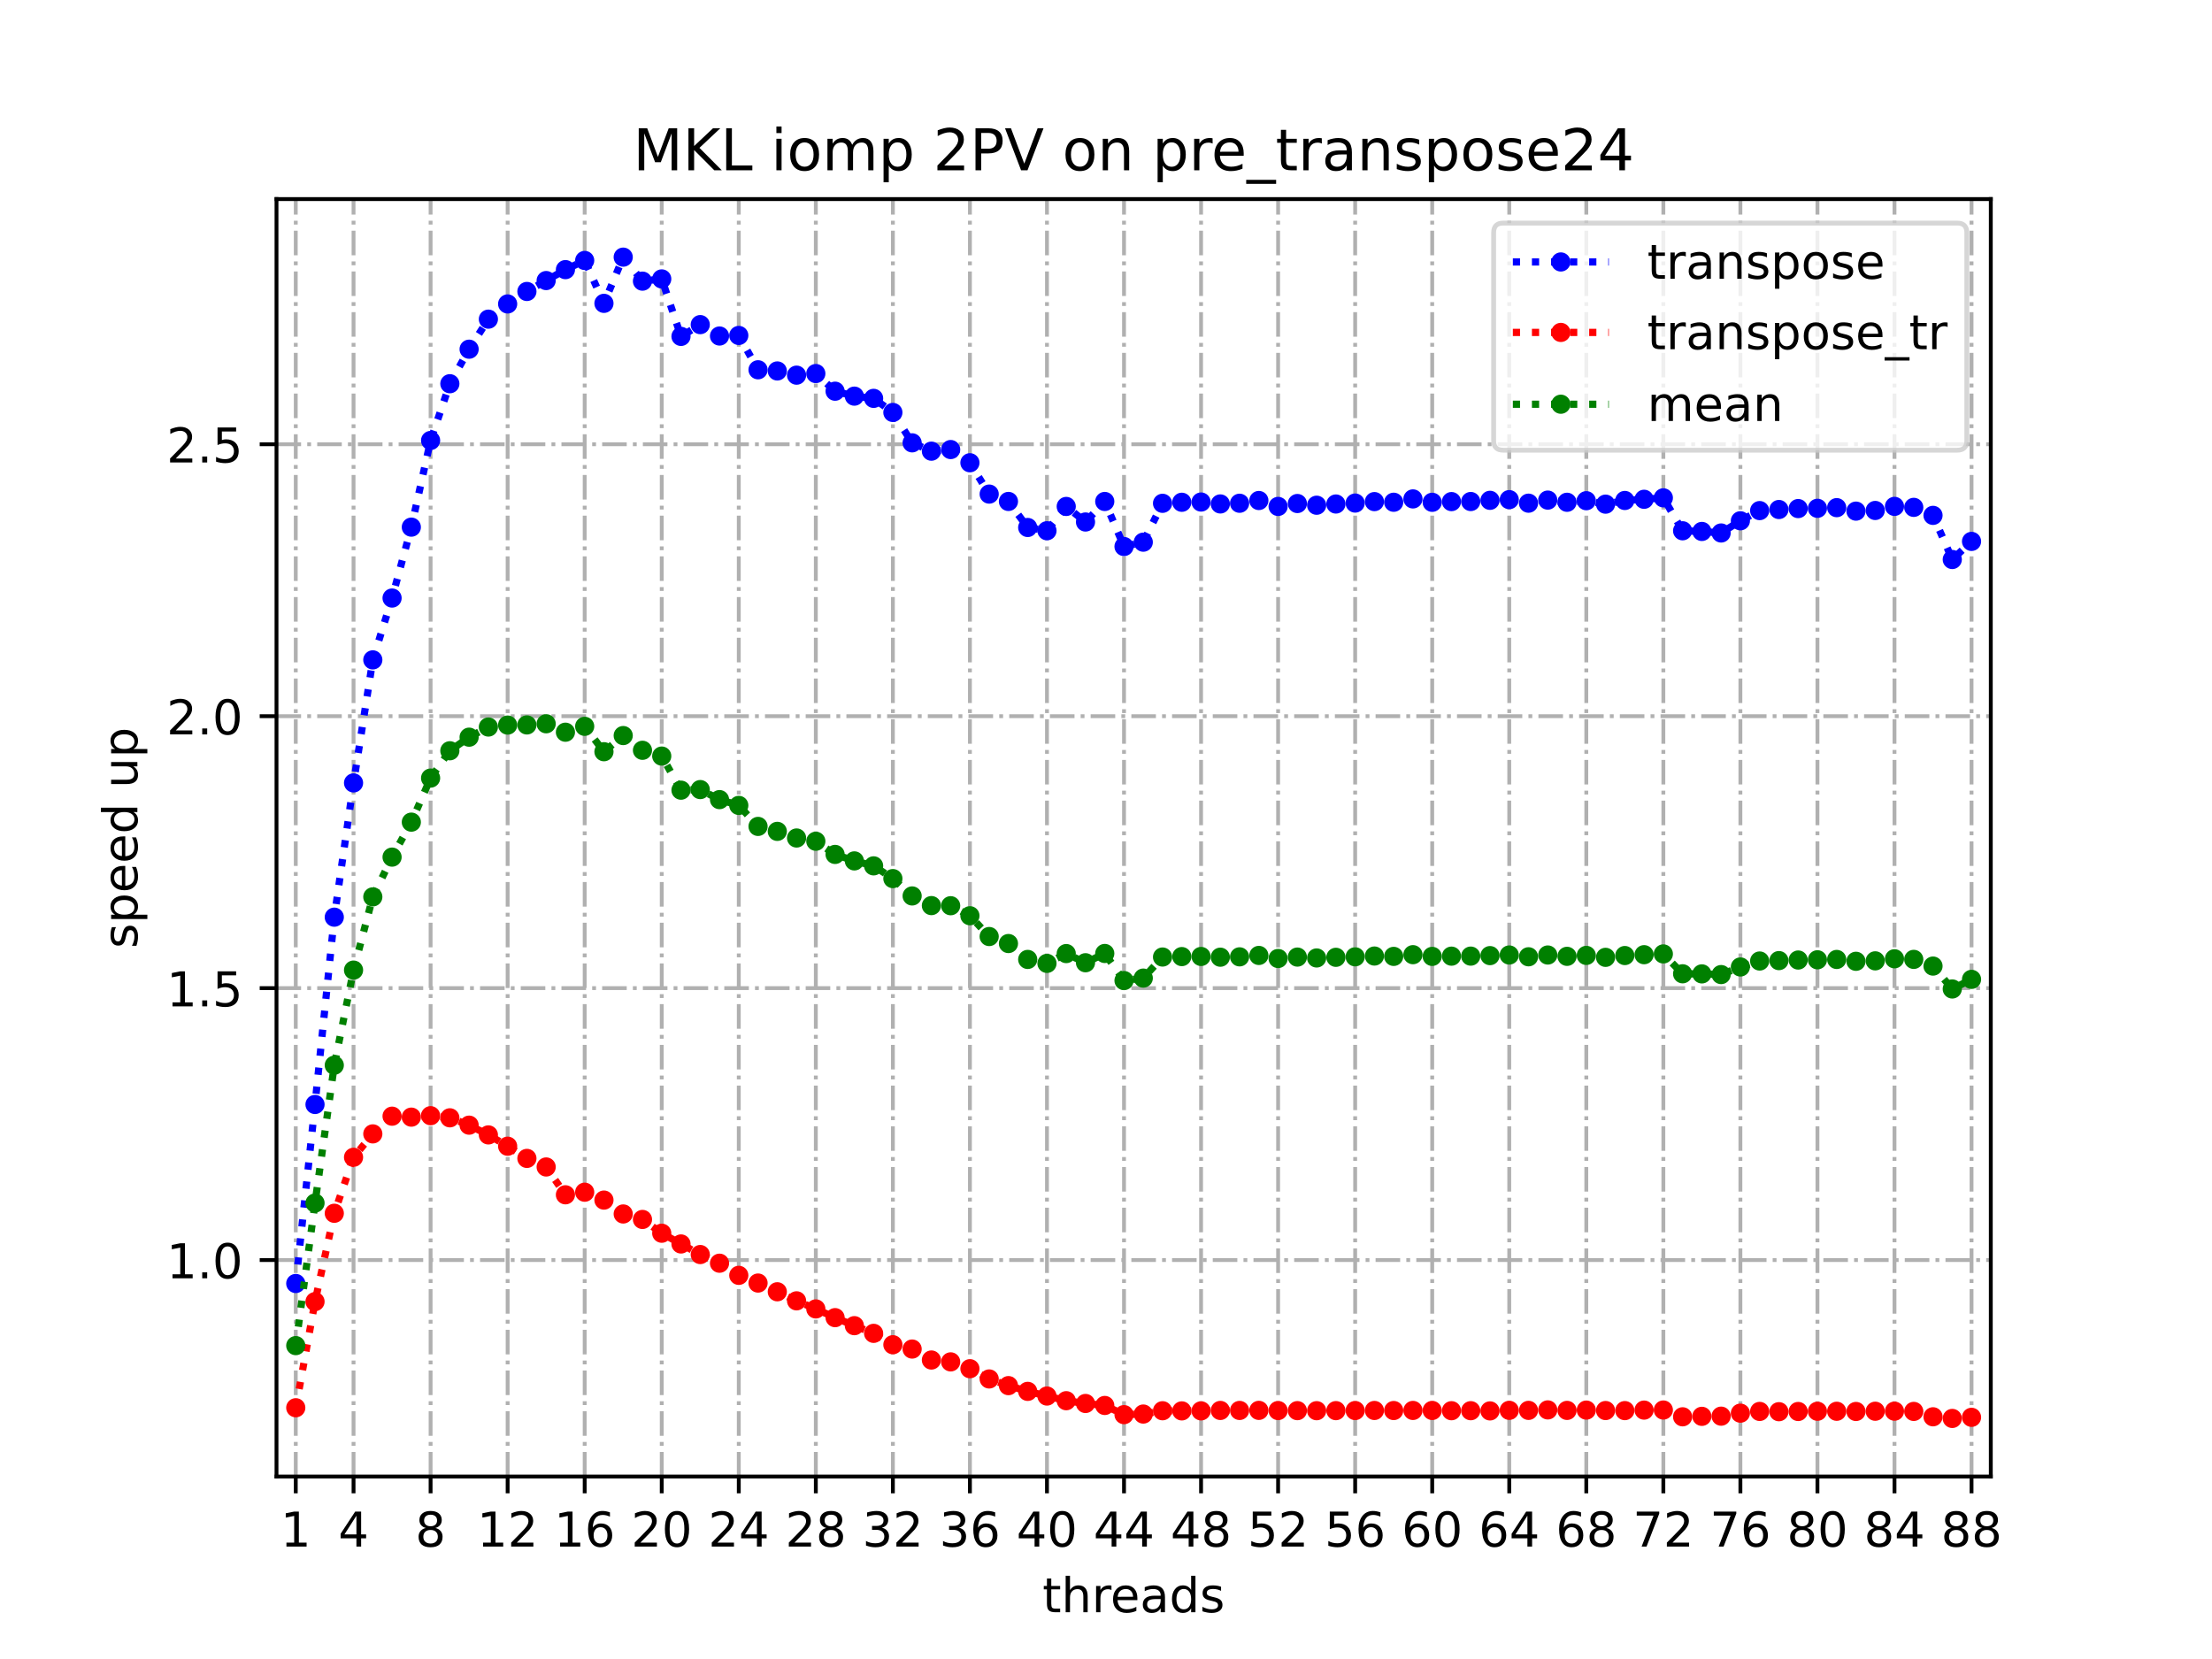 <?xml version="1.0" encoding="utf-8" standalone="no"?>
<!DOCTYPE svg PUBLIC "-//W3C//DTD SVG 1.1//EN"
  "http://www.w3.org/Graphics/SVG/1.1/DTD/svg11.dtd">
<!-- Created with matplotlib (https://matplotlib.org/) -->
<svg height="345.6pt" version="1.1" viewBox="0 0 460.8 345.6" width="460.8pt" xmlns="http://www.w3.org/2000/svg" xmlns:xlink="http://www.w3.org/1999/xlink">
 <defs>
  <style type="text/css">
*{stroke-linecap:butt;stroke-linejoin:round;}
  </style>
 </defs>
 <g id="figure_1">
  <g id="patch_1">
   <path d="M 0 345.6 
L 460.8 345.6 
L 460.8 0 
L 0 0 
z
" style="fill:#ffffff;"/>
  </g>
  <g id="axes_1">
   <g id="patch_2">
    <path d="M 57.6 307.584 
L 414.72 307.584 
L 414.72 41.472 
L 57.6 41.472 
z
" style="fill:#ffffff;"/>
   </g>
   <g id="matplotlib.axis_1">
    <g id="xtick_1">
     <g id="line2d_1">
      <path clip-path="url(#p6a135aa7d0)" d="M 61.613 307.584 
L 61.613 41.472 
" style="fill:none;stroke:#b0b0b0;stroke-dasharray:5.12,1.28,0.8,1.28;stroke-dashoffset:0;stroke-width:0.8;"/>
     </g>
     <g id="line2d_2">
      <defs>
       <path d="M 0 0 
L 0 3.5 
" id="m51024bec59" style="stroke:#000000;stroke-width:0.8;"/>
      </defs>
      <g>
       <use style="stroke:#000000;stroke-width:0.8;" x="61.613" xlink:href="#m51024bec59" y="307.584"/>
      </g>
     </g>
     <g id="text_1">
      <!-- 1 -->
      <defs>
       <path d="M 12.406 8.297 
L 28.516 8.297 
L 28.516 63.922 
L 10.984 60.406 
L 10.984 69.391 
L 28.422 72.906 
L 38.281 72.906 
L 38.281 8.297 
L 54.391 8.297 
L 54.391 0 
L 12.406 0 
z
" id="DejaVuSans-49"/>
      </defs>
      <g transform="translate(58.431 322.182)scale(0.1 -0.1)">
       <use xlink:href="#DejaVuSans-49"/>
      </g>
     </g>
    </g>
    <g id="xtick_2">
     <g id="line2d_3">
      <path clip-path="url(#p6a135aa7d0)" d="M 73.65 307.584 
L 73.65 41.472 
" style="fill:none;stroke:#b0b0b0;stroke-dasharray:5.12,1.28,0.8,1.28;stroke-dashoffset:0;stroke-width:0.8;"/>
     </g>
     <g id="line2d_4">
      <g>
       <use style="stroke:#000000;stroke-width:0.8;" x="73.65" xlink:href="#m51024bec59" y="307.584"/>
      </g>
     </g>
     <g id="text_2">
      <!-- 4 -->
      <defs>
       <path d="M 37.797 64.312 
L 12.891 25.391 
L 37.797 25.391 
z
M 35.203 72.906 
L 47.609 72.906 
L 47.609 25.391 
L 58.016 25.391 
L 58.016 17.188 
L 47.609 17.188 
L 47.609 0 
L 37.797 0 
L 37.797 17.188 
L 4.891 17.188 
L 4.891 26.703 
z
" id="DejaVuSans-52"/>
      </defs>
      <g transform="translate(70.469 322.182)scale(0.1 -0.1)">
       <use xlink:href="#DejaVuSans-52"/>
      </g>
     </g>
    </g>
    <g id="xtick_3">
     <g id="line2d_5">
      <path clip-path="url(#p6a135aa7d0)" d="M 89.701 307.584 
L 89.701 41.472 
" style="fill:none;stroke:#b0b0b0;stroke-dasharray:5.12,1.28,0.8,1.28;stroke-dashoffset:0;stroke-width:0.8;"/>
     </g>
     <g id="line2d_6">
      <g>
       <use style="stroke:#000000;stroke-width:0.8;" x="89.701" xlink:href="#m51024bec59" y="307.584"/>
      </g>
     </g>
     <g id="text_3">
      <!-- 8 -->
      <defs>
       <path d="M 31.781 34.625 
Q 24.75 34.625 20.719 30.859 
Q 16.703 27.094 16.703 20.516 
Q 16.703 13.922 20.719 10.156 
Q 24.75 6.391 31.781 6.391 
Q 38.812 6.391 42.859 10.172 
Q 46.922 13.969 46.922 20.516 
Q 46.922 27.094 42.891 30.859 
Q 38.875 34.625 31.781 34.625 
z
M 21.922 38.812 
Q 15.578 40.375 12.031 44.719 
Q 8.5 49.078 8.5 55.328 
Q 8.5 64.062 14.719 69.141 
Q 20.953 74.219 31.781 74.219 
Q 42.672 74.219 48.875 69.141 
Q 55.078 64.062 55.078 55.328 
Q 55.078 49.078 51.531 44.719 
Q 48 40.375 41.703 38.812 
Q 48.828 37.156 52.797 32.312 
Q 56.781 27.484 56.781 20.516 
Q 56.781 9.906 50.312 4.234 
Q 43.844 -1.422 31.781 -1.422 
Q 19.734 -1.422 13.25 4.234 
Q 6.781 9.906 6.781 20.516 
Q 6.781 27.484 10.781 32.312 
Q 14.797 37.156 21.922 38.812 
z
M 18.312 54.391 
Q 18.312 48.734 21.844 45.562 
Q 25.391 42.391 31.781 42.391 
Q 38.141 42.391 41.719 45.562 
Q 45.312 48.734 45.312 54.391 
Q 45.312 60.062 41.719 63.234 
Q 38.141 66.406 31.781 66.406 
Q 25.391 66.406 21.844 63.234 
Q 18.312 60.062 18.312 54.391 
z
" id="DejaVuSans-56"/>
      </defs>
      <g transform="translate(86.519 322.182)scale(0.1 -0.1)">
       <use xlink:href="#DejaVuSans-56"/>
      </g>
     </g>
    </g>
    <g id="xtick_4">
     <g id="line2d_7">
      <path clip-path="url(#p6a135aa7d0)" d="M 105.751 307.584 
L 105.751 41.472 
" style="fill:none;stroke:#b0b0b0;stroke-dasharray:5.12,1.28,0.8,1.28;stroke-dashoffset:0;stroke-width:0.8;"/>
     </g>
     <g id="line2d_8">
      <g>
       <use style="stroke:#000000;stroke-width:0.8;" x="105.751" xlink:href="#m51024bec59" y="307.584"/>
      </g>
     </g>
     <g id="text_4">
      <!-- 12 -->
      <defs>
       <path d="M 19.188 8.297 
L 53.609 8.297 
L 53.609 0 
L 7.328 0 
L 7.328 8.297 
Q 12.938 14.109 22.625 23.891 
Q 32.328 33.688 34.812 36.531 
Q 39.547 41.844 41.422 45.531 
Q 43.312 49.219 43.312 52.781 
Q 43.312 58.594 39.234 62.25 
Q 35.156 65.922 28.609 65.922 
Q 23.969 65.922 18.812 64.312 
Q 13.672 62.703 7.812 59.422 
L 7.812 69.391 
Q 13.766 71.781 18.938 73 
Q 24.125 74.219 28.422 74.219 
Q 39.75 74.219 46.484 68.547 
Q 53.219 62.891 53.219 53.422 
Q 53.219 48.922 51.531 44.891 
Q 49.859 40.875 45.406 35.406 
Q 44.188 33.984 37.641 27.219 
Q 31.109 20.453 19.188 8.297 
z
" id="DejaVuSans-50"/>
      </defs>
      <g transform="translate(99.389 322.182)scale(0.1 -0.1)">
       <use xlink:href="#DejaVuSans-49"/>
       <use x="63.623" xlink:href="#DejaVuSans-50"/>
      </g>
     </g>
    </g>
    <g id="xtick_5">
     <g id="line2d_9">
      <path clip-path="url(#p6a135aa7d0)" d="M 121.801 307.584 
L 121.801 41.472 
" style="fill:none;stroke:#b0b0b0;stroke-dasharray:5.12,1.28,0.8,1.28;stroke-dashoffset:0;stroke-width:0.8;"/>
     </g>
     <g id="line2d_10">
      <g>
       <use style="stroke:#000000;stroke-width:0.8;" x="121.801" xlink:href="#m51024bec59" y="307.584"/>
      </g>
     </g>
     <g id="text_5">
      <!-- 16 -->
      <defs>
       <path d="M 33.016 40.375 
Q 26.375 40.375 22.484 35.828 
Q 18.609 31.297 18.609 23.391 
Q 18.609 15.531 22.484 10.953 
Q 26.375 6.391 33.016 6.391 
Q 39.656 6.391 43.531 10.953 
Q 47.406 15.531 47.406 23.391 
Q 47.406 31.297 43.531 35.828 
Q 39.656 40.375 33.016 40.375 
z
M 52.594 71.297 
L 52.594 62.312 
Q 48.875 64.062 45.094 64.984 
Q 41.312 65.922 37.594 65.922 
Q 27.828 65.922 22.672 59.328 
Q 17.531 52.734 16.797 39.406 
Q 19.672 43.656 24.016 45.922 
Q 28.375 48.188 33.594 48.188 
Q 44.578 48.188 50.953 41.516 
Q 57.328 34.859 57.328 23.391 
Q 57.328 12.156 50.688 5.359 
Q 44.047 -1.422 33.016 -1.422 
Q 20.359 -1.422 13.672 8.266 
Q 6.984 17.969 6.984 36.375 
Q 6.984 53.656 15.188 63.938 
Q 23.391 74.219 37.203 74.219 
Q 40.922 74.219 44.703 73.484 
Q 48.484 72.75 52.594 71.297 
z
" id="DejaVuSans-54"/>
      </defs>
      <g transform="translate(115.439 322.182)scale(0.1 -0.1)">
       <use xlink:href="#DejaVuSans-49"/>
       <use x="63.623" xlink:href="#DejaVuSans-54"/>
      </g>
     </g>
    </g>
    <g id="xtick_6">
     <g id="line2d_11">
      <path clip-path="url(#p6a135aa7d0)" d="M 137.852 307.584 
L 137.852 41.472 
" style="fill:none;stroke:#b0b0b0;stroke-dasharray:5.12,1.28,0.8,1.28;stroke-dashoffset:0;stroke-width:0.8;"/>
     </g>
     <g id="line2d_12">
      <g>
       <use style="stroke:#000000;stroke-width:0.8;" x="137.852" xlink:href="#m51024bec59" y="307.584"/>
      </g>
     </g>
     <g id="text_6">
      <!-- 20 -->
      <defs>
       <path d="M 31.781 66.406 
Q 24.172 66.406 20.328 58.906 
Q 16.5 51.422 16.5 36.375 
Q 16.5 21.391 20.328 13.891 
Q 24.172 6.391 31.781 6.391 
Q 39.453 6.391 43.281 13.891 
Q 47.125 21.391 47.125 36.375 
Q 47.125 51.422 43.281 58.906 
Q 39.453 66.406 31.781 66.406 
z
M 31.781 74.219 
Q 44.047 74.219 50.516 64.516 
Q 56.984 54.828 56.984 36.375 
Q 56.984 17.969 50.516 8.266 
Q 44.047 -1.422 31.781 -1.422 
Q 19.531 -1.422 13.062 8.266 
Q 6.594 17.969 6.594 36.375 
Q 6.594 54.828 13.062 64.516 
Q 19.531 74.219 31.781 74.219 
z
" id="DejaVuSans-48"/>
      </defs>
      <g transform="translate(131.489 322.182)scale(0.1 -0.1)">
       <use xlink:href="#DejaVuSans-50"/>
       <use x="63.623" xlink:href="#DejaVuSans-48"/>
      </g>
     </g>
    </g>
    <g id="xtick_7">
     <g id="line2d_13">
      <path clip-path="url(#p6a135aa7d0)" d="M 153.902 307.584 
L 153.902 41.472 
" style="fill:none;stroke:#b0b0b0;stroke-dasharray:5.12,1.28,0.8,1.28;stroke-dashoffset:0;stroke-width:0.8;"/>
     </g>
     <g id="line2d_14">
      <g>
       <use style="stroke:#000000;stroke-width:0.8;" x="153.902" xlink:href="#m51024bec59" y="307.584"/>
      </g>
     </g>
     <g id="text_7">
      <!-- 24 -->
      <g transform="translate(147.54 322.182)scale(0.1 -0.1)">
       <use xlink:href="#DejaVuSans-50"/>
       <use x="63.623" xlink:href="#DejaVuSans-52"/>
      </g>
     </g>
    </g>
    <g id="xtick_8">
     <g id="line2d_15">
      <path clip-path="url(#p6a135aa7d0)" d="M 169.952 307.584 
L 169.952 41.472 
" style="fill:none;stroke:#b0b0b0;stroke-dasharray:5.12,1.28,0.8,1.28;stroke-dashoffset:0;stroke-width:0.8;"/>
     </g>
     <g id="line2d_16">
      <g>
       <use style="stroke:#000000;stroke-width:0.8;" x="169.952" xlink:href="#m51024bec59" y="307.584"/>
      </g>
     </g>
     <g id="text_8">
      <!-- 28 -->
      <g transform="translate(163.59 322.182)scale(0.1 -0.1)">
       <use xlink:href="#DejaVuSans-50"/>
       <use x="63.623" xlink:href="#DejaVuSans-56"/>
      </g>
     </g>
    </g>
    <g id="xtick_9">
     <g id="line2d_17">
      <path clip-path="url(#p6a135aa7d0)" d="M 186.003 307.584 
L 186.003 41.472 
" style="fill:none;stroke:#b0b0b0;stroke-dasharray:5.12,1.28,0.8,1.28;stroke-dashoffset:0;stroke-width:0.8;"/>
     </g>
     <g id="line2d_18">
      <g>
       <use style="stroke:#000000;stroke-width:0.8;" x="186.003" xlink:href="#m51024bec59" y="307.584"/>
      </g>
     </g>
     <g id="text_9">
      <!-- 32 -->
      <defs>
       <path d="M 40.578 39.312 
Q 47.656 37.797 51.625 33 
Q 55.609 28.219 55.609 21.188 
Q 55.609 10.406 48.188 4.484 
Q 40.766 -1.422 27.094 -1.422 
Q 22.516 -1.422 17.656 -0.516 
Q 12.797 0.391 7.625 2.203 
L 7.625 11.719 
Q 11.719 9.328 16.594 8.109 
Q 21.484 6.891 26.812 6.891 
Q 36.078 6.891 40.938 10.547 
Q 45.797 14.203 45.797 21.188 
Q 45.797 27.641 41.281 31.266 
Q 36.766 34.906 28.719 34.906 
L 20.219 34.906 
L 20.219 43.016 
L 29.109 43.016 
Q 36.375 43.016 40.234 45.922 
Q 44.094 48.828 44.094 54.297 
Q 44.094 59.906 40.109 62.906 
Q 36.141 65.922 28.719 65.922 
Q 24.656 65.922 20.016 65.031 
Q 15.375 64.156 9.812 62.312 
L 9.812 71.094 
Q 15.438 72.656 20.344 73.438 
Q 25.25 74.219 29.594 74.219 
Q 40.828 74.219 47.359 69.109 
Q 53.906 64.016 53.906 55.328 
Q 53.906 49.266 50.438 45.094 
Q 46.969 40.922 40.578 39.312 
z
" id="DejaVuSans-51"/>
      </defs>
      <g transform="translate(179.64 322.182)scale(0.1 -0.1)">
       <use xlink:href="#DejaVuSans-51"/>
       <use x="63.623" xlink:href="#DejaVuSans-50"/>
      </g>
     </g>
    </g>
    <g id="xtick_10">
     <g id="line2d_19">
      <path clip-path="url(#p6a135aa7d0)" d="M 202.053 307.584 
L 202.053 41.472 
" style="fill:none;stroke:#b0b0b0;stroke-dasharray:5.12,1.28,0.8,1.28;stroke-dashoffset:0;stroke-width:0.8;"/>
     </g>
     <g id="line2d_20">
      <g>
       <use style="stroke:#000000;stroke-width:0.8;" x="202.053" xlink:href="#m51024bec59" y="307.584"/>
      </g>
     </g>
     <g id="text_10">
      <!-- 36 -->
      <g transform="translate(195.691 322.182)scale(0.1 -0.1)">
       <use xlink:href="#DejaVuSans-51"/>
       <use x="63.623" xlink:href="#DejaVuSans-54"/>
      </g>
     </g>
    </g>
    <g id="xtick_11">
     <g id="line2d_21">
      <path clip-path="url(#p6a135aa7d0)" d="M 218.103 307.584 
L 218.103 41.472 
" style="fill:none;stroke:#b0b0b0;stroke-dasharray:5.12,1.28,0.8,1.28;stroke-dashoffset:0;stroke-width:0.8;"/>
     </g>
     <g id="line2d_22">
      <g>
       <use style="stroke:#000000;stroke-width:0.8;" x="218.103" xlink:href="#m51024bec59" y="307.584"/>
      </g>
     </g>
     <g id="text_11">
      <!-- 40 -->
      <g transform="translate(211.741 322.182)scale(0.1 -0.1)">
       <use xlink:href="#DejaVuSans-52"/>
       <use x="63.623" xlink:href="#DejaVuSans-48"/>
      </g>
     </g>
    </g>
    <g id="xtick_12">
     <g id="line2d_23">
      <path clip-path="url(#p6a135aa7d0)" d="M 234.154 307.584 
L 234.154 41.472 
" style="fill:none;stroke:#b0b0b0;stroke-dasharray:5.12,1.28,0.8,1.28;stroke-dashoffset:0;stroke-width:0.8;"/>
     </g>
     <g id="line2d_24">
      <g>
       <use style="stroke:#000000;stroke-width:0.8;" x="234.154" xlink:href="#m51024bec59" y="307.584"/>
      </g>
     </g>
     <g id="text_12">
      <!-- 44 -->
      <g transform="translate(227.791 322.182)scale(0.1 -0.1)">
       <use xlink:href="#DejaVuSans-52"/>
       <use x="63.623" xlink:href="#DejaVuSans-52"/>
      </g>
     </g>
    </g>
    <g id="xtick_13">
     <g id="line2d_25">
      <path clip-path="url(#p6a135aa7d0)" d="M 250.204 307.584 
L 250.204 41.472 
" style="fill:none;stroke:#b0b0b0;stroke-dasharray:5.12,1.28,0.8,1.28;stroke-dashoffset:0;stroke-width:0.8;"/>
     </g>
     <g id="line2d_26">
      <g>
       <use style="stroke:#000000;stroke-width:0.8;" x="250.204" xlink:href="#m51024bec59" y="307.584"/>
      </g>
     </g>
     <g id="text_13">
      <!-- 48 -->
      <g transform="translate(243.842 322.182)scale(0.1 -0.1)">
       <use xlink:href="#DejaVuSans-52"/>
       <use x="63.623" xlink:href="#DejaVuSans-56"/>
      </g>
     </g>
    </g>
    <g id="xtick_14">
     <g id="line2d_27">
      <path clip-path="url(#p6a135aa7d0)" d="M 266.254 307.584 
L 266.254 41.472 
" style="fill:none;stroke:#b0b0b0;stroke-dasharray:5.12,1.28,0.8,1.28;stroke-dashoffset:0;stroke-width:0.8;"/>
     </g>
     <g id="line2d_28">
      <g>
       <use style="stroke:#000000;stroke-width:0.8;" x="266.254" xlink:href="#m51024bec59" y="307.584"/>
      </g>
     </g>
     <g id="text_14">
      <!-- 52 -->
      <defs>
       <path d="M 10.797 72.906 
L 49.516 72.906 
L 49.516 64.594 
L 19.828 64.594 
L 19.828 46.734 
Q 21.969 47.469 24.109 47.828 
Q 26.266 48.188 28.422 48.188 
Q 40.625 48.188 47.75 41.5 
Q 54.891 34.812 54.891 23.391 
Q 54.891 11.625 47.562 5.094 
Q 40.234 -1.422 26.906 -1.422 
Q 22.312 -1.422 17.547 -0.641 
Q 12.797 0.141 7.719 1.703 
L 7.719 11.625 
Q 12.109 9.234 16.797 8.062 
Q 21.484 6.891 26.703 6.891 
Q 35.156 6.891 40.078 11.328 
Q 45.016 15.766 45.016 23.391 
Q 45.016 31 40.078 35.438 
Q 35.156 39.891 26.703 39.891 
Q 22.75 39.891 18.812 39.016 
Q 14.891 38.141 10.797 36.281 
z
" id="DejaVuSans-53"/>
      </defs>
      <g transform="translate(259.892 322.182)scale(0.1 -0.1)">
       <use xlink:href="#DejaVuSans-53"/>
       <use x="63.623" xlink:href="#DejaVuSans-50"/>
      </g>
     </g>
    </g>
    <g id="xtick_15">
     <g id="line2d_29">
      <path clip-path="url(#p6a135aa7d0)" d="M 282.305 307.584 
L 282.305 41.472 
" style="fill:none;stroke:#b0b0b0;stroke-dasharray:5.12,1.28,0.8,1.28;stroke-dashoffset:0;stroke-width:0.8;"/>
     </g>
     <g id="line2d_30">
      <g>
       <use style="stroke:#000000;stroke-width:0.8;" x="282.305" xlink:href="#m51024bec59" y="307.584"/>
      </g>
     </g>
     <g id="text_15">
      <!-- 56 -->
      <g transform="translate(275.942 322.182)scale(0.1 -0.1)">
       <use xlink:href="#DejaVuSans-53"/>
       <use x="63.623" xlink:href="#DejaVuSans-54"/>
      </g>
     </g>
    </g>
    <g id="xtick_16">
     <g id="line2d_31">
      <path clip-path="url(#p6a135aa7d0)" d="M 298.355 307.584 
L 298.355 41.472 
" style="fill:none;stroke:#b0b0b0;stroke-dasharray:5.12,1.28,0.8,1.28;stroke-dashoffset:0;stroke-width:0.8;"/>
     </g>
     <g id="line2d_32">
      <g>
       <use style="stroke:#000000;stroke-width:0.8;" x="298.355" xlink:href="#m51024bec59" y="307.584"/>
      </g>
     </g>
     <g id="text_16">
      <!-- 60 -->
      <g transform="translate(291.993 322.182)scale(0.1 -0.1)">
       <use xlink:href="#DejaVuSans-54"/>
       <use x="63.623" xlink:href="#DejaVuSans-48"/>
      </g>
     </g>
    </g>
    <g id="xtick_17">
     <g id="line2d_33">
      <path clip-path="url(#p6a135aa7d0)" d="M 314.405 307.584 
L 314.405 41.472 
" style="fill:none;stroke:#b0b0b0;stroke-dasharray:5.12,1.28,0.8,1.28;stroke-dashoffset:0;stroke-width:0.8;"/>
     </g>
     <g id="line2d_34">
      <g>
       <use style="stroke:#000000;stroke-width:0.8;" x="314.405" xlink:href="#m51024bec59" y="307.584"/>
      </g>
     </g>
     <g id="text_17">
      <!-- 64 -->
      <g transform="translate(308.043 322.182)scale(0.1 -0.1)">
       <use xlink:href="#DejaVuSans-54"/>
       <use x="63.623" xlink:href="#DejaVuSans-52"/>
      </g>
     </g>
    </g>
    <g id="xtick_18">
     <g id="line2d_35">
      <path clip-path="url(#p6a135aa7d0)" d="M 330.456 307.584 
L 330.456 41.472 
" style="fill:none;stroke:#b0b0b0;stroke-dasharray:5.12,1.28,0.8,1.28;stroke-dashoffset:0;stroke-width:0.8;"/>
     </g>
     <g id="line2d_36">
      <g>
       <use style="stroke:#000000;stroke-width:0.8;" x="330.456" xlink:href="#m51024bec59" y="307.584"/>
      </g>
     </g>
     <g id="text_18">
      <!-- 68 -->
      <g transform="translate(324.093 322.182)scale(0.1 -0.1)">
       <use xlink:href="#DejaVuSans-54"/>
       <use x="63.623" xlink:href="#DejaVuSans-56"/>
      </g>
     </g>
    </g>
    <g id="xtick_19">
     <g id="line2d_37">
      <path clip-path="url(#p6a135aa7d0)" d="M 346.506 307.584 
L 346.506 41.472 
" style="fill:none;stroke:#b0b0b0;stroke-dasharray:5.12,1.28,0.8,1.28;stroke-dashoffset:0;stroke-width:0.8;"/>
     </g>
     <g id="line2d_38">
      <g>
       <use style="stroke:#000000;stroke-width:0.8;" x="346.506" xlink:href="#m51024bec59" y="307.584"/>
      </g>
     </g>
     <g id="text_19">
      <!-- 72 -->
      <defs>
       <path d="M 8.203 72.906 
L 55.078 72.906 
L 55.078 68.703 
L 28.609 0 
L 18.312 0 
L 43.219 64.594 
L 8.203 64.594 
z
" id="DejaVuSans-55"/>
      </defs>
      <g transform="translate(340.144 322.182)scale(0.1 -0.1)">
       <use xlink:href="#DejaVuSans-55"/>
       <use x="63.623" xlink:href="#DejaVuSans-50"/>
      </g>
     </g>
    </g>
    <g id="xtick_20">
     <g id="line2d_39">
      <path clip-path="url(#p6a135aa7d0)" d="M 362.556 307.584 
L 362.556 41.472 
" style="fill:none;stroke:#b0b0b0;stroke-dasharray:5.12,1.28,0.8,1.28;stroke-dashoffset:0;stroke-width:0.8;"/>
     </g>
     <g id="line2d_40">
      <g>
       <use style="stroke:#000000;stroke-width:0.8;" x="362.556" xlink:href="#m51024bec59" y="307.584"/>
      </g>
     </g>
     <g id="text_20">
      <!-- 76 -->
      <g transform="translate(356.194 322.182)scale(0.1 -0.1)">
       <use xlink:href="#DejaVuSans-55"/>
       <use x="63.623" xlink:href="#DejaVuSans-54"/>
      </g>
     </g>
    </g>
    <g id="xtick_21">
     <g id="line2d_41">
      <path clip-path="url(#p6a135aa7d0)" d="M 378.607 307.584 
L 378.607 41.472 
" style="fill:none;stroke:#b0b0b0;stroke-dasharray:5.12,1.28,0.8,1.28;stroke-dashoffset:0;stroke-width:0.8;"/>
     </g>
     <g id="line2d_42">
      <g>
       <use style="stroke:#000000;stroke-width:0.8;" x="378.607" xlink:href="#m51024bec59" y="307.584"/>
      </g>
     </g>
     <g id="text_21">
      <!-- 80 -->
      <g transform="translate(372.244 322.182)scale(0.1 -0.1)">
       <use xlink:href="#DejaVuSans-56"/>
       <use x="63.623" xlink:href="#DejaVuSans-48"/>
      </g>
     </g>
    </g>
    <g id="xtick_22">
     <g id="line2d_43">
      <path clip-path="url(#p6a135aa7d0)" d="M 394.657 307.584 
L 394.657 41.472 
" style="fill:none;stroke:#b0b0b0;stroke-dasharray:5.12,1.28,0.8,1.28;stroke-dashoffset:0;stroke-width:0.8;"/>
     </g>
     <g id="line2d_44">
      <g>
       <use style="stroke:#000000;stroke-width:0.8;" x="394.657" xlink:href="#m51024bec59" y="307.584"/>
      </g>
     </g>
     <g id="text_22">
      <!-- 84 -->
      <g transform="translate(388.295 322.182)scale(0.1 -0.1)">
       <use xlink:href="#DejaVuSans-56"/>
       <use x="63.623" xlink:href="#DejaVuSans-52"/>
      </g>
     </g>
    </g>
    <g id="xtick_23">
     <g id="line2d_45">
      <path clip-path="url(#p6a135aa7d0)" d="M 410.707 307.584 
L 410.707 41.472 
" style="fill:none;stroke:#b0b0b0;stroke-dasharray:5.12,1.28,0.8,1.28;stroke-dashoffset:0;stroke-width:0.8;"/>
     </g>
     <g id="line2d_46">
      <g>
       <use style="stroke:#000000;stroke-width:0.8;" x="410.707" xlink:href="#m51024bec59" y="307.584"/>
      </g>
     </g>
     <g id="text_23">
      <!-- 88 -->
      <g transform="translate(404.345 322.182)scale(0.1 -0.1)">
       <use xlink:href="#DejaVuSans-56"/>
       <use x="63.623" xlink:href="#DejaVuSans-56"/>
      </g>
     </g>
    </g>
    <g id="text_24">
     <!-- threads -->
     <defs>
      <path d="M 18.312 70.219 
L 18.312 54.688 
L 36.812 54.688 
L 36.812 47.703 
L 18.312 47.703 
L 18.312 18.016 
Q 18.312 11.328 20.141 9.422 
Q 21.969 7.516 27.594 7.516 
L 36.812 7.516 
L 36.812 0 
L 27.594 0 
Q 17.188 0 13.234 3.875 
Q 9.281 7.766 9.281 18.016 
L 9.281 47.703 
L 2.688 47.703 
L 2.688 54.688 
L 9.281 54.688 
L 9.281 70.219 
z
" id="DejaVuSans-116"/>
      <path d="M 54.891 33.016 
L 54.891 0 
L 45.906 0 
L 45.906 32.719 
Q 45.906 40.484 42.875 44.328 
Q 39.844 48.188 33.797 48.188 
Q 26.516 48.188 22.312 43.547 
Q 18.109 38.922 18.109 30.906 
L 18.109 0 
L 9.078 0 
L 9.078 75.984 
L 18.109 75.984 
L 18.109 46.188 
Q 21.344 51.125 25.703 53.562 
Q 30.078 56 35.797 56 
Q 45.219 56 50.047 50.172 
Q 54.891 44.344 54.891 33.016 
z
" id="DejaVuSans-104"/>
      <path d="M 41.109 46.297 
Q 39.594 47.172 37.812 47.578 
Q 36.031 48 33.891 48 
Q 26.266 48 22.188 43.047 
Q 18.109 38.094 18.109 28.812 
L 18.109 0 
L 9.078 0 
L 9.078 54.688 
L 18.109 54.688 
L 18.109 46.188 
Q 20.953 51.172 25.484 53.578 
Q 30.031 56 36.531 56 
Q 37.453 56 38.578 55.875 
Q 39.703 55.766 41.062 55.516 
z
" id="DejaVuSans-114"/>
      <path d="M 56.203 29.594 
L 56.203 25.203 
L 14.891 25.203 
Q 15.484 15.922 20.484 11.062 
Q 25.484 6.203 34.422 6.203 
Q 39.594 6.203 44.453 7.469 
Q 49.312 8.734 54.109 11.281 
L 54.109 2.781 
Q 49.266 0.734 44.188 -0.344 
Q 39.109 -1.422 33.891 -1.422 
Q 20.797 -1.422 13.156 6.188 
Q 5.516 13.812 5.516 26.812 
Q 5.516 40.234 12.766 48.109 
Q 20.016 56 32.328 56 
Q 43.359 56 49.781 48.891 
Q 56.203 41.797 56.203 29.594 
z
M 47.219 32.234 
Q 47.125 39.594 43.094 43.984 
Q 39.062 48.391 32.422 48.391 
Q 24.906 48.391 20.391 44.141 
Q 15.875 39.891 15.188 32.172 
z
" id="DejaVuSans-101"/>
      <path d="M 34.281 27.484 
Q 23.391 27.484 19.188 25 
Q 14.984 22.516 14.984 16.5 
Q 14.984 11.719 18.141 8.906 
Q 21.297 6.109 26.703 6.109 
Q 34.188 6.109 38.703 11.406 
Q 43.219 16.703 43.219 25.484 
L 43.219 27.484 
z
M 52.203 31.203 
L 52.203 0 
L 43.219 0 
L 43.219 8.297 
Q 40.141 3.328 35.547 0.953 
Q 30.953 -1.422 24.312 -1.422 
Q 15.922 -1.422 10.953 3.297 
Q 6 8.016 6 15.922 
Q 6 25.141 12.172 29.828 
Q 18.359 34.516 30.609 34.516 
L 43.219 34.516 
L 43.219 35.406 
Q 43.219 41.609 39.141 45 
Q 35.062 48.391 27.688 48.391 
Q 23 48.391 18.547 47.266 
Q 14.109 46.141 10.016 43.891 
L 10.016 52.203 
Q 14.938 54.109 19.578 55.047 
Q 24.219 56 28.609 56 
Q 40.484 56 46.344 49.844 
Q 52.203 43.703 52.203 31.203 
z
" id="DejaVuSans-97"/>
      <path d="M 45.406 46.391 
L 45.406 75.984 
L 54.391 75.984 
L 54.391 0 
L 45.406 0 
L 45.406 8.203 
Q 42.578 3.328 38.25 0.953 
Q 33.938 -1.422 27.875 -1.422 
Q 17.969 -1.422 11.734 6.484 
Q 5.516 14.406 5.516 27.297 
Q 5.516 40.188 11.734 48.094 
Q 17.969 56 27.875 56 
Q 33.938 56 38.25 53.625 
Q 42.578 51.266 45.406 46.391 
z
M 14.797 27.297 
Q 14.797 17.391 18.875 11.75 
Q 22.953 6.109 30.078 6.109 
Q 37.203 6.109 41.297 11.75 
Q 45.406 17.391 45.406 27.297 
Q 45.406 37.203 41.297 42.844 
Q 37.203 48.484 30.078 48.484 
Q 22.953 48.484 18.875 42.844 
Q 14.797 37.203 14.797 27.297 
z
" id="DejaVuSans-100"/>
      <path d="M 44.281 53.078 
L 44.281 44.578 
Q 40.484 46.531 36.375 47.5 
Q 32.281 48.484 27.875 48.484 
Q 21.188 48.484 17.844 46.438 
Q 14.5 44.391 14.5 40.281 
Q 14.5 37.156 16.891 35.375 
Q 19.281 33.594 26.516 31.984 
L 29.594 31.297 
Q 39.156 29.25 43.188 25.516 
Q 47.219 21.781 47.219 15.094 
Q 47.219 7.469 41.188 3.016 
Q 35.156 -1.422 24.609 -1.422 
Q 20.219 -1.422 15.453 -0.562 
Q 10.688 0.297 5.422 2 
L 5.422 11.281 
Q 10.406 8.688 15.234 7.391 
Q 20.062 6.109 24.812 6.109 
Q 31.156 6.109 34.562 8.281 
Q 37.984 10.453 37.984 14.406 
Q 37.984 18.062 35.516 20.016 
Q 33.062 21.969 24.703 23.781 
L 21.578 24.516 
Q 13.234 26.266 9.516 29.906 
Q 5.812 33.547 5.812 39.891 
Q 5.812 47.609 11.281 51.797 
Q 16.75 56 26.812 56 
Q 31.781 56 36.172 55.266 
Q 40.578 54.547 44.281 53.078 
z
" id="DejaVuSans-115"/>
     </defs>
     <g transform="translate(217.169 335.861)scale(0.1 -0.1)">
      <use xlink:href="#DejaVuSans-116"/>
      <use x="39.209" xlink:href="#DejaVuSans-104"/>
      <use x="102.588" xlink:href="#DejaVuSans-114"/>
      <use x="141.451" xlink:href="#DejaVuSans-101"/>
      <use x="202.975" xlink:href="#DejaVuSans-97"/>
      <use x="264.254" xlink:href="#DejaVuSans-100"/>
      <use x="327.73" xlink:href="#DejaVuSans-115"/>
     </g>
    </g>
   </g>
   <g id="matplotlib.axis_2">
    <g id="ytick_1">
     <g id="line2d_47">
      <path clip-path="url(#p6a135aa7d0)" d="M 57.6 262.49 
L 414.72 262.49 
" style="fill:none;stroke:#b0b0b0;stroke-dasharray:5.12,1.28,0.8,1.28;stroke-dashoffset:0;stroke-width:0.8;"/>
     </g>
     <g id="line2d_48">
      <defs>
       <path d="M 0 0 
L -3.5 0 
" id="md91ad0e2be" style="stroke:#000000;stroke-width:0.8;"/>
      </defs>
      <g>
       <use style="stroke:#000000;stroke-width:0.8;" x="57.6" xlink:href="#md91ad0e2be" y="262.49"/>
      </g>
     </g>
     <g id="text_25">
      <!-- 1.0 -->
      <defs>
       <path d="M 10.688 12.406 
L 21 12.406 
L 21 0 
L 10.688 0 
z
" id="DejaVuSans-46"/>
      </defs>
      <g transform="translate(34.697 266.289)scale(0.1 -0.1)">
       <use xlink:href="#DejaVuSans-49"/>
       <use x="63.623" xlink:href="#DejaVuSans-46"/>
       <use x="95.41" xlink:href="#DejaVuSans-48"/>
      </g>
     </g>
    </g>
    <g id="ytick_2">
     <g id="line2d_49">
      <path clip-path="url(#p6a135aa7d0)" d="M 57.6 205.841 
L 414.72 205.841 
" style="fill:none;stroke:#b0b0b0;stroke-dasharray:5.12,1.28,0.8,1.28;stroke-dashoffset:0;stroke-width:0.8;"/>
     </g>
     <g id="line2d_50">
      <g>
       <use style="stroke:#000000;stroke-width:0.8;" x="57.6" xlink:href="#md91ad0e2be" y="205.841"/>
      </g>
     </g>
     <g id="text_26">
      <!-- 1.5 -->
      <g transform="translate(34.697 209.64)scale(0.1 -0.1)">
       <use xlink:href="#DejaVuSans-49"/>
       <use x="63.623" xlink:href="#DejaVuSans-46"/>
       <use x="95.41" xlink:href="#DejaVuSans-53"/>
      </g>
     </g>
    </g>
    <g id="ytick_3">
     <g id="line2d_51">
      <path clip-path="url(#p6a135aa7d0)" d="M 57.6 149.192 
L 414.72 149.192 
" style="fill:none;stroke:#b0b0b0;stroke-dasharray:5.12,1.28,0.8,1.28;stroke-dashoffset:0;stroke-width:0.8;"/>
     </g>
     <g id="line2d_52">
      <g>
       <use style="stroke:#000000;stroke-width:0.8;" x="57.6" xlink:href="#md91ad0e2be" y="149.192"/>
      </g>
     </g>
     <g id="text_27">
      <!-- 2.0 -->
      <g transform="translate(34.697 152.991)scale(0.1 -0.1)">
       <use xlink:href="#DejaVuSans-50"/>
       <use x="63.623" xlink:href="#DejaVuSans-46"/>
       <use x="95.41" xlink:href="#DejaVuSans-48"/>
      </g>
     </g>
    </g>
    <g id="ytick_4">
     <g id="line2d_53">
      <path clip-path="url(#p6a135aa7d0)" d="M 57.6 92.543 
L 414.72 92.543 
" style="fill:none;stroke:#b0b0b0;stroke-dasharray:5.12,1.28,0.8,1.28;stroke-dashoffset:0;stroke-width:0.8;"/>
     </g>
     <g id="line2d_54">
      <g>
       <use style="stroke:#000000;stroke-width:0.8;" x="57.6" xlink:href="#md91ad0e2be" y="92.543"/>
      </g>
     </g>
     <g id="text_28">
      <!-- 2.5 -->
      <g transform="translate(34.697 96.342)scale(0.1 -0.1)">
       <use xlink:href="#DejaVuSans-50"/>
       <use x="63.623" xlink:href="#DejaVuSans-46"/>
       <use x="95.41" xlink:href="#DejaVuSans-53"/>
      </g>
     </g>
    </g>
    <g id="text_29">
     <!-- speed up -->
     <defs>
      <path d="M 18.109 8.203 
L 18.109 -20.797 
L 9.078 -20.797 
L 9.078 54.688 
L 18.109 54.688 
L 18.109 46.391 
Q 20.953 51.266 25.266 53.625 
Q 29.594 56 35.594 56 
Q 45.562 56 51.781 48.094 
Q 58.016 40.188 58.016 27.297 
Q 58.016 14.406 51.781 6.484 
Q 45.562 -1.422 35.594 -1.422 
Q 29.594 -1.422 25.266 0.953 
Q 20.953 3.328 18.109 8.203 
z
M 48.688 27.297 
Q 48.688 37.203 44.609 42.844 
Q 40.531 48.484 33.406 48.484 
Q 26.266 48.484 22.188 42.844 
Q 18.109 37.203 18.109 27.297 
Q 18.109 17.391 22.188 11.75 
Q 26.266 6.109 33.406 6.109 
Q 40.531 6.109 44.609 11.75 
Q 48.688 17.391 48.688 27.297 
z
" id="DejaVuSans-112"/>
      <path id="DejaVuSans-32"/>
      <path d="M 8.5 21.578 
L 8.5 54.688 
L 17.484 54.688 
L 17.484 21.922 
Q 17.484 14.156 20.5 10.266 
Q 23.531 6.391 29.594 6.391 
Q 36.859 6.391 41.078 11.031 
Q 45.312 15.672 45.312 23.688 
L 45.312 54.688 
L 54.297 54.688 
L 54.297 0 
L 45.312 0 
L 45.312 8.406 
Q 42.047 3.422 37.719 1 
Q 33.406 -1.422 27.688 -1.422 
Q 18.266 -1.422 13.375 4.438 
Q 8.5 10.297 8.5 21.578 
z
M 31.109 56 
z
" id="DejaVuSans-117"/>
     </defs>
     <g transform="translate(28.617 197.566)rotate(-90)scale(0.1 -0.1)">
      <use xlink:href="#DejaVuSans-115"/>
      <use x="52.1" xlink:href="#DejaVuSans-112"/>
      <use x="115.576" xlink:href="#DejaVuSans-101"/>
      <use x="177.1" xlink:href="#DejaVuSans-101"/>
      <use x="238.623" xlink:href="#DejaVuSans-100"/>
      <use x="302.1" xlink:href="#DejaVuSans-32"/>
      <use x="333.887" xlink:href="#DejaVuSans-117"/>
      <use x="397.266" xlink:href="#DejaVuSans-112"/>
     </g>
    </g>
   </g>
   <g id="line2d_55">
    <path clip-path="url(#p6a135aa7d0)" d="M 61.613 267.375 
L 65.625 230.081 
L 69.638 191.064 
L 73.65 163.097 
L 77.663 137.463 
L 81.676 124.583 
L 85.688 109.813 
L 89.701 91.76 
L 93.713 79.937 
L 97.726 72.744 
L 101.738 66.487 
L 105.751 63.317 
L 109.764 60.718 
L 113.776 58.446 
L 117.789 56.168 
L 121.801 54.259 
L 125.814 63.194 
L 129.827 53.568 
L 133.839 58.568 
L 137.852 58.105 
L 141.864 70.078 
L 145.877 67.625 
L 149.889 69.998 
L 153.902 69.882 
L 157.915 77.032 
L 161.927 77.277 
L 165.94 78.153 
L 169.952 77.819 
L 173.965 81.495 
L 177.978 82.523 
L 181.99 82.987 
L 186.003 85.923 
L 190.015 92.251 
L 194.028 93.988 
L 198.04 93.649 
L 202.053 96.401 
L 206.066 102.929 
L 210.078 104.462 
L 214.091 109.885 
L 218.103 110.564 
L 222.116 105.502 
L 226.129 108.742 
L 230.141 104.468 
L 234.154 113.85 
L 238.166 112.945 
L 242.179 104.849 
L 246.191 104.633 
L 250.204 104.583 
L 254.217 104.98 
L 258.229 104.837 
L 262.242 104.265 
L 266.254 105.5 
L 270.267 104.892 
L 274.28 105.248 
L 278.292 104.993 
L 282.305 104.798 
L 286.317 104.494 
L 290.33 104.628 
L 294.342 103.933 
L 298.355 104.64 
L 302.368 104.492 
L 306.38 104.476 
L 310.393 104.227 
L 314.405 104.084 
L 318.418 104.822 
L 322.431 104.181 
L 326.443 104.633 
L 330.456 104.307 
L 334.468 105.025 
L 338.481 104.258 
L 342.493 104.01 
L 346.506 103.71 
L 350.519 110.572 
L 354.531 110.711 
L 358.544 111.031 
L 362.556 108.486 
L 366.569 106.366 
L 370.582 106.14 
L 374.594 105.944 
L 378.607 105.89 
L 382.619 105.752 
L 386.632 106.477 
L 390.644 106.34 
L 394.657 105.489 
L 398.67 105.693 
L 402.682 107.361 
L 406.695 116.554 
L 410.707 112.784 
" style="fill:none;stroke:#0000ff;stroke-dasharray:1.5,2.475;stroke-dashoffset:0;stroke-width:1.5;"/>
    <defs>
     <path d="M 0 1.5 
C 0.398 1.5 0.779 1.342 1.061 1.061 
C 1.342 0.779 1.5 0.398 1.5 0 
C 1.5 -0.398 1.342 -0.779 1.061 -1.061 
C 0.779 -1.342 0.398 -1.5 0 -1.5 
C -0.398 -1.5 -0.779 -1.342 -1.061 -1.061 
C -1.342 -0.779 -1.5 -0.398 -1.5 0 
C -1.5 0.398 -1.342 0.779 -1.061 1.061 
C -0.779 1.342 -0.398 1.5 0 1.5 
z
" id="mc1d0886651" style="stroke:#0000ff;"/>
    </defs>
    <g clip-path="url(#p6a135aa7d0)">
     <use style="fill:#0000ff;stroke:#0000ff;" x="61.613" xlink:href="#mc1d0886651" y="267.375"/>
     <use style="fill:#0000ff;stroke:#0000ff;" x="65.625" xlink:href="#mc1d0886651" y="230.081"/>
     <use style="fill:#0000ff;stroke:#0000ff;" x="69.638" xlink:href="#mc1d0886651" y="191.064"/>
     <use style="fill:#0000ff;stroke:#0000ff;" x="73.65" xlink:href="#mc1d0886651" y="163.097"/>
     <use style="fill:#0000ff;stroke:#0000ff;" x="77.663" xlink:href="#mc1d0886651" y="137.463"/>
     <use style="fill:#0000ff;stroke:#0000ff;" x="81.676" xlink:href="#mc1d0886651" y="124.583"/>
     <use style="fill:#0000ff;stroke:#0000ff;" x="85.688" xlink:href="#mc1d0886651" y="109.813"/>
     <use style="fill:#0000ff;stroke:#0000ff;" x="89.701" xlink:href="#mc1d0886651" y="91.76"/>
     <use style="fill:#0000ff;stroke:#0000ff;" x="93.713" xlink:href="#mc1d0886651" y="79.937"/>
     <use style="fill:#0000ff;stroke:#0000ff;" x="97.726" xlink:href="#mc1d0886651" y="72.744"/>
     <use style="fill:#0000ff;stroke:#0000ff;" x="101.738" xlink:href="#mc1d0886651" y="66.487"/>
     <use style="fill:#0000ff;stroke:#0000ff;" x="105.751" xlink:href="#mc1d0886651" y="63.317"/>
     <use style="fill:#0000ff;stroke:#0000ff;" x="109.764" xlink:href="#mc1d0886651" y="60.718"/>
     <use style="fill:#0000ff;stroke:#0000ff;" x="113.776" xlink:href="#mc1d0886651" y="58.446"/>
     <use style="fill:#0000ff;stroke:#0000ff;" x="117.789" xlink:href="#mc1d0886651" y="56.168"/>
     <use style="fill:#0000ff;stroke:#0000ff;" x="121.801" xlink:href="#mc1d0886651" y="54.259"/>
     <use style="fill:#0000ff;stroke:#0000ff;" x="125.814" xlink:href="#mc1d0886651" y="63.194"/>
     <use style="fill:#0000ff;stroke:#0000ff;" x="129.827" xlink:href="#mc1d0886651" y="53.568"/>
     <use style="fill:#0000ff;stroke:#0000ff;" x="133.839" xlink:href="#mc1d0886651" y="58.568"/>
     <use style="fill:#0000ff;stroke:#0000ff;" x="137.852" xlink:href="#mc1d0886651" y="58.105"/>
     <use style="fill:#0000ff;stroke:#0000ff;" x="141.864" xlink:href="#mc1d0886651" y="70.078"/>
     <use style="fill:#0000ff;stroke:#0000ff;" x="145.877" xlink:href="#mc1d0886651" y="67.625"/>
     <use style="fill:#0000ff;stroke:#0000ff;" x="149.889" xlink:href="#mc1d0886651" y="69.998"/>
     <use style="fill:#0000ff;stroke:#0000ff;" x="153.902" xlink:href="#mc1d0886651" y="69.882"/>
     <use style="fill:#0000ff;stroke:#0000ff;" x="157.915" xlink:href="#mc1d0886651" y="77.032"/>
     <use style="fill:#0000ff;stroke:#0000ff;" x="161.927" xlink:href="#mc1d0886651" y="77.277"/>
     <use style="fill:#0000ff;stroke:#0000ff;" x="165.94" xlink:href="#mc1d0886651" y="78.153"/>
     <use style="fill:#0000ff;stroke:#0000ff;" x="169.952" xlink:href="#mc1d0886651" y="77.819"/>
     <use style="fill:#0000ff;stroke:#0000ff;" x="173.965" xlink:href="#mc1d0886651" y="81.495"/>
     <use style="fill:#0000ff;stroke:#0000ff;" x="177.978" xlink:href="#mc1d0886651" y="82.523"/>
     <use style="fill:#0000ff;stroke:#0000ff;" x="181.99" xlink:href="#mc1d0886651" y="82.987"/>
     <use style="fill:#0000ff;stroke:#0000ff;" x="186.003" xlink:href="#mc1d0886651" y="85.923"/>
     <use style="fill:#0000ff;stroke:#0000ff;" x="190.015" xlink:href="#mc1d0886651" y="92.251"/>
     <use style="fill:#0000ff;stroke:#0000ff;" x="194.028" xlink:href="#mc1d0886651" y="93.988"/>
     <use style="fill:#0000ff;stroke:#0000ff;" x="198.04" xlink:href="#mc1d0886651" y="93.649"/>
     <use style="fill:#0000ff;stroke:#0000ff;" x="202.053" xlink:href="#mc1d0886651" y="96.401"/>
     <use style="fill:#0000ff;stroke:#0000ff;" x="206.066" xlink:href="#mc1d0886651" y="102.929"/>
     <use style="fill:#0000ff;stroke:#0000ff;" x="210.078" xlink:href="#mc1d0886651" y="104.462"/>
     <use style="fill:#0000ff;stroke:#0000ff;" x="214.091" xlink:href="#mc1d0886651" y="109.885"/>
     <use style="fill:#0000ff;stroke:#0000ff;" x="218.103" xlink:href="#mc1d0886651" y="110.564"/>
     <use style="fill:#0000ff;stroke:#0000ff;" x="222.116" xlink:href="#mc1d0886651" y="105.502"/>
     <use style="fill:#0000ff;stroke:#0000ff;" x="226.129" xlink:href="#mc1d0886651" y="108.742"/>
     <use style="fill:#0000ff;stroke:#0000ff;" x="230.141" xlink:href="#mc1d0886651" y="104.468"/>
     <use style="fill:#0000ff;stroke:#0000ff;" x="234.154" xlink:href="#mc1d0886651" y="113.85"/>
     <use style="fill:#0000ff;stroke:#0000ff;" x="238.166" xlink:href="#mc1d0886651" y="112.945"/>
     <use style="fill:#0000ff;stroke:#0000ff;" x="242.179" xlink:href="#mc1d0886651" y="104.849"/>
     <use style="fill:#0000ff;stroke:#0000ff;" x="246.191" xlink:href="#mc1d0886651" y="104.633"/>
     <use style="fill:#0000ff;stroke:#0000ff;" x="250.204" xlink:href="#mc1d0886651" y="104.583"/>
     <use style="fill:#0000ff;stroke:#0000ff;" x="254.217" xlink:href="#mc1d0886651" y="104.98"/>
     <use style="fill:#0000ff;stroke:#0000ff;" x="258.229" xlink:href="#mc1d0886651" y="104.837"/>
     <use style="fill:#0000ff;stroke:#0000ff;" x="262.242" xlink:href="#mc1d0886651" y="104.265"/>
     <use style="fill:#0000ff;stroke:#0000ff;" x="266.254" xlink:href="#mc1d0886651" y="105.5"/>
     <use style="fill:#0000ff;stroke:#0000ff;" x="270.267" xlink:href="#mc1d0886651" y="104.892"/>
     <use style="fill:#0000ff;stroke:#0000ff;" x="274.28" xlink:href="#mc1d0886651" y="105.248"/>
     <use style="fill:#0000ff;stroke:#0000ff;" x="278.292" xlink:href="#mc1d0886651" y="104.993"/>
     <use style="fill:#0000ff;stroke:#0000ff;" x="282.305" xlink:href="#mc1d0886651" y="104.798"/>
     <use style="fill:#0000ff;stroke:#0000ff;" x="286.317" xlink:href="#mc1d0886651" y="104.494"/>
     <use style="fill:#0000ff;stroke:#0000ff;" x="290.33" xlink:href="#mc1d0886651" y="104.628"/>
     <use style="fill:#0000ff;stroke:#0000ff;" x="294.342" xlink:href="#mc1d0886651" y="103.933"/>
     <use style="fill:#0000ff;stroke:#0000ff;" x="298.355" xlink:href="#mc1d0886651" y="104.64"/>
     <use style="fill:#0000ff;stroke:#0000ff;" x="302.368" xlink:href="#mc1d0886651" y="104.492"/>
     <use style="fill:#0000ff;stroke:#0000ff;" x="306.38" xlink:href="#mc1d0886651" y="104.476"/>
     <use style="fill:#0000ff;stroke:#0000ff;" x="310.393" xlink:href="#mc1d0886651" y="104.227"/>
     <use style="fill:#0000ff;stroke:#0000ff;" x="314.405" xlink:href="#mc1d0886651" y="104.084"/>
     <use style="fill:#0000ff;stroke:#0000ff;" x="318.418" xlink:href="#mc1d0886651" y="104.822"/>
     <use style="fill:#0000ff;stroke:#0000ff;" x="322.431" xlink:href="#mc1d0886651" y="104.181"/>
     <use style="fill:#0000ff;stroke:#0000ff;" x="326.443" xlink:href="#mc1d0886651" y="104.633"/>
     <use style="fill:#0000ff;stroke:#0000ff;" x="330.456" xlink:href="#mc1d0886651" y="104.307"/>
     <use style="fill:#0000ff;stroke:#0000ff;" x="334.468" xlink:href="#mc1d0886651" y="105.025"/>
     <use style="fill:#0000ff;stroke:#0000ff;" x="338.481" xlink:href="#mc1d0886651" y="104.258"/>
     <use style="fill:#0000ff;stroke:#0000ff;" x="342.493" xlink:href="#mc1d0886651" y="104.01"/>
     <use style="fill:#0000ff;stroke:#0000ff;" x="346.506" xlink:href="#mc1d0886651" y="103.71"/>
     <use style="fill:#0000ff;stroke:#0000ff;" x="350.519" xlink:href="#mc1d0886651" y="110.572"/>
     <use style="fill:#0000ff;stroke:#0000ff;" x="354.531" xlink:href="#mc1d0886651" y="110.711"/>
     <use style="fill:#0000ff;stroke:#0000ff;" x="358.544" xlink:href="#mc1d0886651" y="111.031"/>
     <use style="fill:#0000ff;stroke:#0000ff;" x="362.556" xlink:href="#mc1d0886651" y="108.486"/>
     <use style="fill:#0000ff;stroke:#0000ff;" x="366.569" xlink:href="#mc1d0886651" y="106.366"/>
     <use style="fill:#0000ff;stroke:#0000ff;" x="370.582" xlink:href="#mc1d0886651" y="106.14"/>
     <use style="fill:#0000ff;stroke:#0000ff;" x="374.594" xlink:href="#mc1d0886651" y="105.944"/>
     <use style="fill:#0000ff;stroke:#0000ff;" x="378.607" xlink:href="#mc1d0886651" y="105.89"/>
     <use style="fill:#0000ff;stroke:#0000ff;" x="382.619" xlink:href="#mc1d0886651" y="105.752"/>
     <use style="fill:#0000ff;stroke:#0000ff;" x="386.632" xlink:href="#mc1d0886651" y="106.477"/>
     <use style="fill:#0000ff;stroke:#0000ff;" x="390.644" xlink:href="#mc1d0886651" y="106.34"/>
     <use style="fill:#0000ff;stroke:#0000ff;" x="394.657" xlink:href="#mc1d0886651" y="105.489"/>
     <use style="fill:#0000ff;stroke:#0000ff;" x="398.67" xlink:href="#mc1d0886651" y="105.693"/>
     <use style="fill:#0000ff;stroke:#0000ff;" x="402.682" xlink:href="#mc1d0886651" y="107.361"/>
     <use style="fill:#0000ff;stroke:#0000ff;" x="406.695" xlink:href="#mc1d0886651" y="116.554"/>
     <use style="fill:#0000ff;stroke:#0000ff;" x="410.707" xlink:href="#mc1d0886651" y="112.784"/>
    </g>
   </g>
   <g id="line2d_56">
    <path clip-path="url(#p6a135aa7d0)" d="M 61.613 293.259 
L 65.625 271.149 
L 69.638 252.749 
L 73.65 241.085 
L 77.663 236.21 
L 81.676 232.522 
L 85.688 232.72 
L 89.701 232.419 
L 93.713 232.862 
L 97.726 234.391 
L 101.738 236.422 
L 105.751 238.776 
L 109.764 241.317 
L 113.776 243.102 
L 117.789 248.898 
L 121.801 248.359 
L 125.814 250 
L 129.827 252.893 
L 133.839 254.033 
L 137.852 256.903 
L 141.864 259.14 
L 145.877 261.344 
L 149.889 263.15 
L 153.902 265.68 
L 157.915 267.283 
L 161.927 269.101 
L 165.94 270.988 
L 169.952 272.673 
L 173.965 274.489 
L 177.978 276.161 
L 181.99 277.763 
L 186.003 280.132 
L 190.015 281.031 
L 194.028 283.316 
L 198.04 283.705 
L 202.053 285.127 
L 206.066 287.262 
L 210.078 288.652 
L 214.091 289.848 
L 218.103 290.82 
L 222.116 291.792 
L 226.129 292.371 
L 230.141 292.784 
L 234.154 294.694 
L 238.166 294.571 
L 242.179 293.884 
L 246.191 293.914 
L 250.204 293.911 
L 254.217 293.822 
L 258.229 293.821 
L 262.242 293.807 
L 266.254 293.845 
L 270.267 293.863 
L 274.28 293.874 
L 278.292 293.861 
L 282.305 293.843 
L 286.317 293.826 
L 290.33 293.84 
L 294.342 293.821 
L 298.355 293.826 
L 302.368 293.877 
L 306.38 293.875 
L 310.393 293.917 
L 314.405 293.801 
L 318.418 293.808 
L 322.431 293.709 
L 326.443 293.812 
L 330.456 293.748 
L 334.468 293.84 
L 338.481 293.856 
L 342.493 293.75 
L 346.506 293.732 
L 350.519 295.146 
L 354.531 295.049 
L 358.544 295.013 
L 362.556 294.387 
L 366.569 294.026 
L 370.582 294.082 
L 374.594 294.039 
L 378.607 293.991 
L 382.619 293.993 
L 386.632 294.035 
L 390.644 293.985 
L 394.657 293.973 
L 398.67 294.024 
L 402.682 295.143 
L 406.695 295.488 
L 410.707 295.256 
" style="fill:none;stroke:#ff0000;stroke-dasharray:1.5,2.475;stroke-dashoffset:0;stroke-width:1.5;"/>
    <defs>
     <path d="M 0 1.5 
C 0.398 1.5 0.779 1.342 1.061 1.061 
C 1.342 0.779 1.5 0.398 1.5 0 
C 1.5 -0.398 1.342 -0.779 1.061 -1.061 
C 0.779 -1.342 0.398 -1.5 0 -1.5 
C -0.398 -1.5 -0.779 -1.342 -1.061 -1.061 
C -1.342 -0.779 -1.5 -0.398 -1.5 0 
C -1.5 0.398 -1.342 0.779 -1.061 1.061 
C -0.779 1.342 -0.398 1.5 0 1.5 
z
" id="m39392e7c00" style="stroke:#ff0000;"/>
    </defs>
    <g clip-path="url(#p6a135aa7d0)">
     <use style="fill:#ff0000;stroke:#ff0000;" x="61.613" xlink:href="#m39392e7c00" y="293.259"/>
     <use style="fill:#ff0000;stroke:#ff0000;" x="65.625" xlink:href="#m39392e7c00" y="271.149"/>
     <use style="fill:#ff0000;stroke:#ff0000;" x="69.638" xlink:href="#m39392e7c00" y="252.749"/>
     <use style="fill:#ff0000;stroke:#ff0000;" x="73.65" xlink:href="#m39392e7c00" y="241.085"/>
     <use style="fill:#ff0000;stroke:#ff0000;" x="77.663" xlink:href="#m39392e7c00" y="236.21"/>
     <use style="fill:#ff0000;stroke:#ff0000;" x="81.676" xlink:href="#m39392e7c00" y="232.522"/>
     <use style="fill:#ff0000;stroke:#ff0000;" x="85.688" xlink:href="#m39392e7c00" y="232.72"/>
     <use style="fill:#ff0000;stroke:#ff0000;" x="89.701" xlink:href="#m39392e7c00" y="232.419"/>
     <use style="fill:#ff0000;stroke:#ff0000;" x="93.713" xlink:href="#m39392e7c00" y="232.862"/>
     <use style="fill:#ff0000;stroke:#ff0000;" x="97.726" xlink:href="#m39392e7c00" y="234.391"/>
     <use style="fill:#ff0000;stroke:#ff0000;" x="101.738" xlink:href="#m39392e7c00" y="236.422"/>
     <use style="fill:#ff0000;stroke:#ff0000;" x="105.751" xlink:href="#m39392e7c00" y="238.776"/>
     <use style="fill:#ff0000;stroke:#ff0000;" x="109.764" xlink:href="#m39392e7c00" y="241.317"/>
     <use style="fill:#ff0000;stroke:#ff0000;" x="113.776" xlink:href="#m39392e7c00" y="243.102"/>
     <use style="fill:#ff0000;stroke:#ff0000;" x="117.789" xlink:href="#m39392e7c00" y="248.898"/>
     <use style="fill:#ff0000;stroke:#ff0000;" x="121.801" xlink:href="#m39392e7c00" y="248.359"/>
     <use style="fill:#ff0000;stroke:#ff0000;" x="125.814" xlink:href="#m39392e7c00" y="250"/>
     <use style="fill:#ff0000;stroke:#ff0000;" x="129.827" xlink:href="#m39392e7c00" y="252.893"/>
     <use style="fill:#ff0000;stroke:#ff0000;" x="133.839" xlink:href="#m39392e7c00" y="254.033"/>
     <use style="fill:#ff0000;stroke:#ff0000;" x="137.852" xlink:href="#m39392e7c00" y="256.903"/>
     <use style="fill:#ff0000;stroke:#ff0000;" x="141.864" xlink:href="#m39392e7c00" y="259.14"/>
     <use style="fill:#ff0000;stroke:#ff0000;" x="145.877" xlink:href="#m39392e7c00" y="261.344"/>
     <use style="fill:#ff0000;stroke:#ff0000;" x="149.889" xlink:href="#m39392e7c00" y="263.15"/>
     <use style="fill:#ff0000;stroke:#ff0000;" x="153.902" xlink:href="#m39392e7c00" y="265.68"/>
     <use style="fill:#ff0000;stroke:#ff0000;" x="157.915" xlink:href="#m39392e7c00" y="267.283"/>
     <use style="fill:#ff0000;stroke:#ff0000;" x="161.927" xlink:href="#m39392e7c00" y="269.101"/>
     <use style="fill:#ff0000;stroke:#ff0000;" x="165.94" xlink:href="#m39392e7c00" y="270.988"/>
     <use style="fill:#ff0000;stroke:#ff0000;" x="169.952" xlink:href="#m39392e7c00" y="272.673"/>
     <use style="fill:#ff0000;stroke:#ff0000;" x="173.965" xlink:href="#m39392e7c00" y="274.489"/>
     <use style="fill:#ff0000;stroke:#ff0000;" x="177.978" xlink:href="#m39392e7c00" y="276.161"/>
     <use style="fill:#ff0000;stroke:#ff0000;" x="181.99" xlink:href="#m39392e7c00" y="277.763"/>
     <use style="fill:#ff0000;stroke:#ff0000;" x="186.003" xlink:href="#m39392e7c00" y="280.132"/>
     <use style="fill:#ff0000;stroke:#ff0000;" x="190.015" xlink:href="#m39392e7c00" y="281.031"/>
     <use style="fill:#ff0000;stroke:#ff0000;" x="194.028" xlink:href="#m39392e7c00" y="283.316"/>
     <use style="fill:#ff0000;stroke:#ff0000;" x="198.04" xlink:href="#m39392e7c00" y="283.705"/>
     <use style="fill:#ff0000;stroke:#ff0000;" x="202.053" xlink:href="#m39392e7c00" y="285.127"/>
     <use style="fill:#ff0000;stroke:#ff0000;" x="206.066" xlink:href="#m39392e7c00" y="287.262"/>
     <use style="fill:#ff0000;stroke:#ff0000;" x="210.078" xlink:href="#m39392e7c00" y="288.652"/>
     <use style="fill:#ff0000;stroke:#ff0000;" x="214.091" xlink:href="#m39392e7c00" y="289.848"/>
     <use style="fill:#ff0000;stroke:#ff0000;" x="218.103" xlink:href="#m39392e7c00" y="290.82"/>
     <use style="fill:#ff0000;stroke:#ff0000;" x="222.116" xlink:href="#m39392e7c00" y="291.792"/>
     <use style="fill:#ff0000;stroke:#ff0000;" x="226.129" xlink:href="#m39392e7c00" y="292.371"/>
     <use style="fill:#ff0000;stroke:#ff0000;" x="230.141" xlink:href="#m39392e7c00" y="292.784"/>
     <use style="fill:#ff0000;stroke:#ff0000;" x="234.154" xlink:href="#m39392e7c00" y="294.694"/>
     <use style="fill:#ff0000;stroke:#ff0000;" x="238.166" xlink:href="#m39392e7c00" y="294.571"/>
     <use style="fill:#ff0000;stroke:#ff0000;" x="242.179" xlink:href="#m39392e7c00" y="293.884"/>
     <use style="fill:#ff0000;stroke:#ff0000;" x="246.191" xlink:href="#m39392e7c00" y="293.914"/>
     <use style="fill:#ff0000;stroke:#ff0000;" x="250.204" xlink:href="#m39392e7c00" y="293.911"/>
     <use style="fill:#ff0000;stroke:#ff0000;" x="254.217" xlink:href="#m39392e7c00" y="293.822"/>
     <use style="fill:#ff0000;stroke:#ff0000;" x="258.229" xlink:href="#m39392e7c00" y="293.821"/>
     <use style="fill:#ff0000;stroke:#ff0000;" x="262.242" xlink:href="#m39392e7c00" y="293.807"/>
     <use style="fill:#ff0000;stroke:#ff0000;" x="266.254" xlink:href="#m39392e7c00" y="293.845"/>
     <use style="fill:#ff0000;stroke:#ff0000;" x="270.267" xlink:href="#m39392e7c00" y="293.863"/>
     <use style="fill:#ff0000;stroke:#ff0000;" x="274.28" xlink:href="#m39392e7c00" y="293.874"/>
     <use style="fill:#ff0000;stroke:#ff0000;" x="278.292" xlink:href="#m39392e7c00" y="293.861"/>
     <use style="fill:#ff0000;stroke:#ff0000;" x="282.305" xlink:href="#m39392e7c00" y="293.843"/>
     <use style="fill:#ff0000;stroke:#ff0000;" x="286.317" xlink:href="#m39392e7c00" y="293.826"/>
     <use style="fill:#ff0000;stroke:#ff0000;" x="290.33" xlink:href="#m39392e7c00" y="293.84"/>
     <use style="fill:#ff0000;stroke:#ff0000;" x="294.342" xlink:href="#m39392e7c00" y="293.821"/>
     <use style="fill:#ff0000;stroke:#ff0000;" x="298.355" xlink:href="#m39392e7c00" y="293.826"/>
     <use style="fill:#ff0000;stroke:#ff0000;" x="302.368" xlink:href="#m39392e7c00" y="293.877"/>
     <use style="fill:#ff0000;stroke:#ff0000;" x="306.38" xlink:href="#m39392e7c00" y="293.875"/>
     <use style="fill:#ff0000;stroke:#ff0000;" x="310.393" xlink:href="#m39392e7c00" y="293.917"/>
     <use style="fill:#ff0000;stroke:#ff0000;" x="314.405" xlink:href="#m39392e7c00" y="293.801"/>
     <use style="fill:#ff0000;stroke:#ff0000;" x="318.418" xlink:href="#m39392e7c00" y="293.808"/>
     <use style="fill:#ff0000;stroke:#ff0000;" x="322.431" xlink:href="#m39392e7c00" y="293.709"/>
     <use style="fill:#ff0000;stroke:#ff0000;" x="326.443" xlink:href="#m39392e7c00" y="293.812"/>
     <use style="fill:#ff0000;stroke:#ff0000;" x="330.456" xlink:href="#m39392e7c00" y="293.748"/>
     <use style="fill:#ff0000;stroke:#ff0000;" x="334.468" xlink:href="#m39392e7c00" y="293.84"/>
     <use style="fill:#ff0000;stroke:#ff0000;" x="338.481" xlink:href="#m39392e7c00" y="293.856"/>
     <use style="fill:#ff0000;stroke:#ff0000;" x="342.493" xlink:href="#m39392e7c00" y="293.75"/>
     <use style="fill:#ff0000;stroke:#ff0000;" x="346.506" xlink:href="#m39392e7c00" y="293.732"/>
     <use style="fill:#ff0000;stroke:#ff0000;" x="350.519" xlink:href="#m39392e7c00" y="295.146"/>
     <use style="fill:#ff0000;stroke:#ff0000;" x="354.531" xlink:href="#m39392e7c00" y="295.049"/>
     <use style="fill:#ff0000;stroke:#ff0000;" x="358.544" xlink:href="#m39392e7c00" y="295.013"/>
     <use style="fill:#ff0000;stroke:#ff0000;" x="362.556" xlink:href="#m39392e7c00" y="294.387"/>
     <use style="fill:#ff0000;stroke:#ff0000;" x="366.569" xlink:href="#m39392e7c00" y="294.026"/>
     <use style="fill:#ff0000;stroke:#ff0000;" x="370.582" xlink:href="#m39392e7c00" y="294.082"/>
     <use style="fill:#ff0000;stroke:#ff0000;" x="374.594" xlink:href="#m39392e7c00" y="294.039"/>
     <use style="fill:#ff0000;stroke:#ff0000;" x="378.607" xlink:href="#m39392e7c00" y="293.991"/>
     <use style="fill:#ff0000;stroke:#ff0000;" x="382.619" xlink:href="#m39392e7c00" y="293.993"/>
     <use style="fill:#ff0000;stroke:#ff0000;" x="386.632" xlink:href="#m39392e7c00" y="294.035"/>
     <use style="fill:#ff0000;stroke:#ff0000;" x="390.644" xlink:href="#m39392e7c00" y="293.985"/>
     <use style="fill:#ff0000;stroke:#ff0000;" x="394.657" xlink:href="#m39392e7c00" y="293.973"/>
     <use style="fill:#ff0000;stroke:#ff0000;" x="398.67" xlink:href="#m39392e7c00" y="294.024"/>
     <use style="fill:#ff0000;stroke:#ff0000;" x="402.682" xlink:href="#m39392e7c00" y="295.143"/>
     <use style="fill:#ff0000;stroke:#ff0000;" x="406.695" xlink:href="#m39392e7c00" y="295.488"/>
     <use style="fill:#ff0000;stroke:#ff0000;" x="410.707" xlink:href="#m39392e7c00" y="295.256"/>
    </g>
   </g>
   <g id="line2d_57">
    <path clip-path="url(#p6a135aa7d0)" d="M 61.613 280.317 
L 65.625 250.615 
L 69.638 221.907 
L 73.65 202.091 
L 77.663 186.837 
L 81.676 178.553 
L 85.688 171.267 
L 89.701 162.09 
L 93.713 156.399 
L 97.726 153.567 
L 101.738 151.454 
L 105.751 151.046 
L 109.764 151.018 
L 113.776 150.774 
L 117.789 152.533 
L 121.801 151.309 
L 125.814 156.597 
L 129.827 153.231 
L 133.839 156.3 
L 137.852 157.504 
L 141.864 164.609 
L 145.877 164.484 
L 149.889 166.574 
L 153.902 167.781 
L 157.915 172.157 
L 161.927 173.189 
L 165.94 174.571 
L 169.952 175.246 
L 173.965 177.992 
L 177.978 179.342 
L 181.99 180.375 
L 186.003 183.027 
L 190.015 186.641 
L 194.028 188.652 
L 198.04 188.677 
L 202.053 190.764 
L 206.066 195.096 
L 210.078 196.557 
L 214.091 199.867 
L 218.103 200.692 
L 222.116 198.647 
L 226.129 200.556 
L 230.141 198.626 
L 234.154 204.272 
L 238.166 203.758 
L 242.179 199.366 
L 246.191 199.274 
L 250.204 199.247 
L 254.217 199.401 
L 258.229 199.329 
L 262.242 199.036 
L 266.254 199.672 
L 270.267 199.377 
L 274.28 199.561 
L 278.292 199.427 
L 282.305 199.321 
L 286.317 199.16 
L 290.33 199.234 
L 294.342 198.877 
L 298.355 199.233 
L 302.368 199.184 
L 306.38 199.176 
L 310.393 199.072 
L 314.405 198.943 
L 318.418 199.315 
L 322.431 198.945 
L 326.443 199.223 
L 330.456 199.028 
L 334.468 199.433 
L 338.481 199.057 
L 342.493 198.88 
L 346.506 198.721 
L 350.519 202.859 
L 354.531 202.88 
L 358.544 203.022 
L 362.556 201.436 
L 366.569 200.196 
L 370.582 200.111 
L 374.594 199.991 
L 378.607 199.94 
L 382.619 199.872 
L 386.632 200.256 
L 390.644 200.163 
L 394.657 199.731 
L 398.67 199.858 
L 402.682 201.252 
L 406.695 206.021 
L 410.707 204.02 
" style="fill:none;stroke:#008000;stroke-dasharray:1.5,2.475;stroke-dashoffset:0;stroke-width:1.5;"/>
    <defs>
     <path d="M 0 1.5 
C 0.398 1.5 0.779 1.342 1.061 1.061 
C 1.342 0.779 1.5 0.398 1.5 0 
C 1.5 -0.398 1.342 -0.779 1.061 -1.061 
C 0.779 -1.342 0.398 -1.5 0 -1.5 
C -0.398 -1.5 -0.779 -1.342 -1.061 -1.061 
C -1.342 -0.779 -1.5 -0.398 -1.5 0 
C -1.5 0.398 -1.342 0.779 -1.061 1.061 
C -0.779 1.342 -0.398 1.5 0 1.5 
z
" id="m8679532425" style="stroke:#008000;"/>
    </defs>
    <g clip-path="url(#p6a135aa7d0)">
     <use style="fill:#008000;stroke:#008000;" x="61.613" xlink:href="#m8679532425" y="280.317"/>
     <use style="fill:#008000;stroke:#008000;" x="65.625" xlink:href="#m8679532425" y="250.615"/>
     <use style="fill:#008000;stroke:#008000;" x="69.638" xlink:href="#m8679532425" y="221.907"/>
     <use style="fill:#008000;stroke:#008000;" x="73.65" xlink:href="#m8679532425" y="202.091"/>
     <use style="fill:#008000;stroke:#008000;" x="77.663" xlink:href="#m8679532425" y="186.837"/>
     <use style="fill:#008000;stroke:#008000;" x="81.676" xlink:href="#m8679532425" y="178.553"/>
     <use style="fill:#008000;stroke:#008000;" x="85.688" xlink:href="#m8679532425" y="171.267"/>
     <use style="fill:#008000;stroke:#008000;" x="89.701" xlink:href="#m8679532425" y="162.09"/>
     <use style="fill:#008000;stroke:#008000;" x="93.713" xlink:href="#m8679532425" y="156.399"/>
     <use style="fill:#008000;stroke:#008000;" x="97.726" xlink:href="#m8679532425" y="153.567"/>
     <use style="fill:#008000;stroke:#008000;" x="101.738" xlink:href="#m8679532425" y="151.454"/>
     <use style="fill:#008000;stroke:#008000;" x="105.751" xlink:href="#m8679532425" y="151.046"/>
     <use style="fill:#008000;stroke:#008000;" x="109.764" xlink:href="#m8679532425" y="151.018"/>
     <use style="fill:#008000;stroke:#008000;" x="113.776" xlink:href="#m8679532425" y="150.774"/>
     <use style="fill:#008000;stroke:#008000;" x="117.789" xlink:href="#m8679532425" y="152.533"/>
     <use style="fill:#008000;stroke:#008000;" x="121.801" xlink:href="#m8679532425" y="151.309"/>
     <use style="fill:#008000;stroke:#008000;" x="125.814" xlink:href="#m8679532425" y="156.597"/>
     <use style="fill:#008000;stroke:#008000;" x="129.827" xlink:href="#m8679532425" y="153.231"/>
     <use style="fill:#008000;stroke:#008000;" x="133.839" xlink:href="#m8679532425" y="156.3"/>
     <use style="fill:#008000;stroke:#008000;" x="137.852" xlink:href="#m8679532425" y="157.504"/>
     <use style="fill:#008000;stroke:#008000;" x="141.864" xlink:href="#m8679532425" y="164.609"/>
     <use style="fill:#008000;stroke:#008000;" x="145.877" xlink:href="#m8679532425" y="164.484"/>
     <use style="fill:#008000;stroke:#008000;" x="149.889" xlink:href="#m8679532425" y="166.574"/>
     <use style="fill:#008000;stroke:#008000;" x="153.902" xlink:href="#m8679532425" y="167.781"/>
     <use style="fill:#008000;stroke:#008000;" x="157.915" xlink:href="#m8679532425" y="172.157"/>
     <use style="fill:#008000;stroke:#008000;" x="161.927" xlink:href="#m8679532425" y="173.189"/>
     <use style="fill:#008000;stroke:#008000;" x="165.94" xlink:href="#m8679532425" y="174.571"/>
     <use style="fill:#008000;stroke:#008000;" x="169.952" xlink:href="#m8679532425" y="175.246"/>
     <use style="fill:#008000;stroke:#008000;" x="173.965" xlink:href="#m8679532425" y="177.992"/>
     <use style="fill:#008000;stroke:#008000;" x="177.978" xlink:href="#m8679532425" y="179.342"/>
     <use style="fill:#008000;stroke:#008000;" x="181.99" xlink:href="#m8679532425" y="180.375"/>
     <use style="fill:#008000;stroke:#008000;" x="186.003" xlink:href="#m8679532425" y="183.027"/>
     <use style="fill:#008000;stroke:#008000;" x="190.015" xlink:href="#m8679532425" y="186.641"/>
     <use style="fill:#008000;stroke:#008000;" x="194.028" xlink:href="#m8679532425" y="188.652"/>
     <use style="fill:#008000;stroke:#008000;" x="198.04" xlink:href="#m8679532425" y="188.677"/>
     <use style="fill:#008000;stroke:#008000;" x="202.053" xlink:href="#m8679532425" y="190.764"/>
     <use style="fill:#008000;stroke:#008000;" x="206.066" xlink:href="#m8679532425" y="195.096"/>
     <use style="fill:#008000;stroke:#008000;" x="210.078" xlink:href="#m8679532425" y="196.557"/>
     <use style="fill:#008000;stroke:#008000;" x="214.091" xlink:href="#m8679532425" y="199.867"/>
     <use style="fill:#008000;stroke:#008000;" x="218.103" xlink:href="#m8679532425" y="200.692"/>
     <use style="fill:#008000;stroke:#008000;" x="222.116" xlink:href="#m8679532425" y="198.647"/>
     <use style="fill:#008000;stroke:#008000;" x="226.129" xlink:href="#m8679532425" y="200.556"/>
     <use style="fill:#008000;stroke:#008000;" x="230.141" xlink:href="#m8679532425" y="198.626"/>
     <use style="fill:#008000;stroke:#008000;" x="234.154" xlink:href="#m8679532425" y="204.272"/>
     <use style="fill:#008000;stroke:#008000;" x="238.166" xlink:href="#m8679532425" y="203.758"/>
     <use style="fill:#008000;stroke:#008000;" x="242.179" xlink:href="#m8679532425" y="199.366"/>
     <use style="fill:#008000;stroke:#008000;" x="246.191" xlink:href="#m8679532425" y="199.274"/>
     <use style="fill:#008000;stroke:#008000;" x="250.204" xlink:href="#m8679532425" y="199.247"/>
     <use style="fill:#008000;stroke:#008000;" x="254.217" xlink:href="#m8679532425" y="199.401"/>
     <use style="fill:#008000;stroke:#008000;" x="258.229" xlink:href="#m8679532425" y="199.329"/>
     <use style="fill:#008000;stroke:#008000;" x="262.242" xlink:href="#m8679532425" y="199.036"/>
     <use style="fill:#008000;stroke:#008000;" x="266.254" xlink:href="#m8679532425" y="199.672"/>
     <use style="fill:#008000;stroke:#008000;" x="270.267" xlink:href="#m8679532425" y="199.377"/>
     <use style="fill:#008000;stroke:#008000;" x="274.28" xlink:href="#m8679532425" y="199.561"/>
     <use style="fill:#008000;stroke:#008000;" x="278.292" xlink:href="#m8679532425" y="199.427"/>
     <use style="fill:#008000;stroke:#008000;" x="282.305" xlink:href="#m8679532425" y="199.321"/>
     <use style="fill:#008000;stroke:#008000;" x="286.317" xlink:href="#m8679532425" y="199.16"/>
     <use style="fill:#008000;stroke:#008000;" x="290.33" xlink:href="#m8679532425" y="199.234"/>
     <use style="fill:#008000;stroke:#008000;" x="294.342" xlink:href="#m8679532425" y="198.877"/>
     <use style="fill:#008000;stroke:#008000;" x="298.355" xlink:href="#m8679532425" y="199.233"/>
     <use style="fill:#008000;stroke:#008000;" x="302.368" xlink:href="#m8679532425" y="199.184"/>
     <use style="fill:#008000;stroke:#008000;" x="306.38" xlink:href="#m8679532425" y="199.176"/>
     <use style="fill:#008000;stroke:#008000;" x="310.393" xlink:href="#m8679532425" y="199.072"/>
     <use style="fill:#008000;stroke:#008000;" x="314.405" xlink:href="#m8679532425" y="198.943"/>
     <use style="fill:#008000;stroke:#008000;" x="318.418" xlink:href="#m8679532425" y="199.315"/>
     <use style="fill:#008000;stroke:#008000;" x="322.431" xlink:href="#m8679532425" y="198.945"/>
     <use style="fill:#008000;stroke:#008000;" x="326.443" xlink:href="#m8679532425" y="199.223"/>
     <use style="fill:#008000;stroke:#008000;" x="330.456" xlink:href="#m8679532425" y="199.028"/>
     <use style="fill:#008000;stroke:#008000;" x="334.468" xlink:href="#m8679532425" y="199.433"/>
     <use style="fill:#008000;stroke:#008000;" x="338.481" xlink:href="#m8679532425" y="199.057"/>
     <use style="fill:#008000;stroke:#008000;" x="342.493" xlink:href="#m8679532425" y="198.88"/>
     <use style="fill:#008000;stroke:#008000;" x="346.506" xlink:href="#m8679532425" y="198.721"/>
     <use style="fill:#008000;stroke:#008000;" x="350.519" xlink:href="#m8679532425" y="202.859"/>
     <use style="fill:#008000;stroke:#008000;" x="354.531" xlink:href="#m8679532425" y="202.88"/>
     <use style="fill:#008000;stroke:#008000;" x="358.544" xlink:href="#m8679532425" y="203.022"/>
     <use style="fill:#008000;stroke:#008000;" x="362.556" xlink:href="#m8679532425" y="201.436"/>
     <use style="fill:#008000;stroke:#008000;" x="366.569" xlink:href="#m8679532425" y="200.196"/>
     <use style="fill:#008000;stroke:#008000;" x="370.582" xlink:href="#m8679532425" y="200.111"/>
     <use style="fill:#008000;stroke:#008000;" x="374.594" xlink:href="#m8679532425" y="199.991"/>
     <use style="fill:#008000;stroke:#008000;" x="378.607" xlink:href="#m8679532425" y="199.94"/>
     <use style="fill:#008000;stroke:#008000;" x="382.619" xlink:href="#m8679532425" y="199.872"/>
     <use style="fill:#008000;stroke:#008000;" x="386.632" xlink:href="#m8679532425" y="200.256"/>
     <use style="fill:#008000;stroke:#008000;" x="390.644" xlink:href="#m8679532425" y="200.163"/>
     <use style="fill:#008000;stroke:#008000;" x="394.657" xlink:href="#m8679532425" y="199.731"/>
     <use style="fill:#008000;stroke:#008000;" x="398.67" xlink:href="#m8679532425" y="199.858"/>
     <use style="fill:#008000;stroke:#008000;" x="402.682" xlink:href="#m8679532425" y="201.252"/>
     <use style="fill:#008000;stroke:#008000;" x="406.695" xlink:href="#m8679532425" y="206.021"/>
     <use style="fill:#008000;stroke:#008000;" x="410.707" xlink:href="#m8679532425" y="204.02"/>
    </g>
   </g>
   <g id="patch_3">
    <path d="M 57.6 307.584 
L 57.6 41.472 
" style="fill:none;stroke:#000000;stroke-linecap:square;stroke-linejoin:miter;stroke-width:0.8;"/>
   </g>
   <g id="patch_4">
    <path d="M 414.72 307.584 
L 414.72 41.472 
" style="fill:none;stroke:#000000;stroke-linecap:square;stroke-linejoin:miter;stroke-width:0.8;"/>
   </g>
   <g id="patch_5">
    <path d="M 57.6 307.584 
L 414.72 307.584 
" style="fill:none;stroke:#000000;stroke-linecap:square;stroke-linejoin:miter;stroke-width:0.8;"/>
   </g>
   <g id="patch_6">
    <path d="M 57.6 41.472 
L 414.72 41.472 
" style="fill:none;stroke:#000000;stroke-linecap:square;stroke-linejoin:miter;stroke-width:0.8;"/>
   </g>
   <g id="text_30">
    <!-- MKL iomp 2PV on pre_transpose24 -->
    <defs>
     <path d="M 9.812 72.906 
L 24.516 72.906 
L 43.109 23.297 
L 61.812 72.906 
L 76.516 72.906 
L 76.516 0 
L 66.891 0 
L 66.891 64.016 
L 48.094 14.016 
L 38.188 14.016 
L 19.391 64.016 
L 19.391 0 
L 9.812 0 
z
" id="DejaVuSans-77"/>
     <path d="M 9.812 72.906 
L 19.672 72.906 
L 19.672 42.094 
L 52.391 72.906 
L 65.094 72.906 
L 28.906 38.922 
L 67.672 0 
L 54.688 0 
L 19.672 35.109 
L 19.672 0 
L 9.812 0 
z
" id="DejaVuSans-75"/>
     <path d="M 9.812 72.906 
L 19.672 72.906 
L 19.672 8.297 
L 55.172 8.297 
L 55.172 0 
L 9.812 0 
z
" id="DejaVuSans-76"/>
     <path d="M 9.422 54.688 
L 18.406 54.688 
L 18.406 0 
L 9.422 0 
z
M 9.422 75.984 
L 18.406 75.984 
L 18.406 64.594 
L 9.422 64.594 
z
" id="DejaVuSans-105"/>
     <path d="M 30.609 48.391 
Q 23.391 48.391 19.188 42.75 
Q 14.984 37.109 14.984 27.297 
Q 14.984 17.484 19.156 11.844 
Q 23.344 6.203 30.609 6.203 
Q 37.797 6.203 41.984 11.859 
Q 46.188 17.531 46.188 27.297 
Q 46.188 37.016 41.984 42.703 
Q 37.797 48.391 30.609 48.391 
z
M 30.609 56 
Q 42.328 56 49.016 48.375 
Q 55.719 40.766 55.719 27.297 
Q 55.719 13.875 49.016 6.219 
Q 42.328 -1.422 30.609 -1.422 
Q 18.844 -1.422 12.172 6.219 
Q 5.516 13.875 5.516 27.297 
Q 5.516 40.766 12.172 48.375 
Q 18.844 56 30.609 56 
z
" id="DejaVuSans-111"/>
     <path d="M 52 44.188 
Q 55.375 50.25 60.062 53.125 
Q 64.75 56 71.094 56 
Q 79.641 56 84.281 50.016 
Q 88.922 44.047 88.922 33.016 
L 88.922 0 
L 79.891 0 
L 79.891 32.719 
Q 79.891 40.578 77.094 44.375 
Q 74.312 48.188 68.609 48.188 
Q 61.625 48.188 57.562 43.547 
Q 53.516 38.922 53.516 30.906 
L 53.516 0 
L 44.484 0 
L 44.484 32.719 
Q 44.484 40.625 41.703 44.406 
Q 38.922 48.188 33.109 48.188 
Q 26.219 48.188 22.156 43.531 
Q 18.109 38.875 18.109 30.906 
L 18.109 0 
L 9.078 0 
L 9.078 54.688 
L 18.109 54.688 
L 18.109 46.188 
Q 21.188 51.219 25.484 53.609 
Q 29.781 56 35.688 56 
Q 41.656 56 45.828 52.969 
Q 50 49.953 52 44.188 
z
" id="DejaVuSans-109"/>
     <path d="M 19.672 64.797 
L 19.672 37.406 
L 32.078 37.406 
Q 38.969 37.406 42.719 40.969 
Q 46.484 44.531 46.484 51.125 
Q 46.484 57.672 42.719 61.234 
Q 38.969 64.797 32.078 64.797 
z
M 9.812 72.906 
L 32.078 72.906 
Q 44.344 72.906 50.609 67.359 
Q 56.891 61.812 56.891 51.125 
Q 56.891 40.328 50.609 34.812 
Q 44.344 29.297 32.078 29.297 
L 19.672 29.297 
L 19.672 0 
L 9.812 0 
z
" id="DejaVuSans-80"/>
     <path d="M 28.609 0 
L 0.781 72.906 
L 11.078 72.906 
L 34.188 11.531 
L 57.328 72.906 
L 67.578 72.906 
L 39.797 0 
z
" id="DejaVuSans-86"/>
     <path d="M 54.891 33.016 
L 54.891 0 
L 45.906 0 
L 45.906 32.719 
Q 45.906 40.484 42.875 44.328 
Q 39.844 48.188 33.797 48.188 
Q 26.516 48.188 22.312 43.547 
Q 18.109 38.922 18.109 30.906 
L 18.109 0 
L 9.078 0 
L 9.078 54.688 
L 18.109 54.688 
L 18.109 46.188 
Q 21.344 51.125 25.703 53.562 
Q 30.078 56 35.797 56 
Q 45.219 56 50.047 50.172 
Q 54.891 44.344 54.891 33.016 
z
" id="DejaVuSans-110"/>
     <path d="M 50.984 -16.609 
L 50.984 -23.578 
L -0.984 -23.578 
L -0.984 -16.609 
z
" id="DejaVuSans-95"/>
    </defs>
    <g transform="translate(131.884 35.472)scale(0.12 -0.12)">
     <use xlink:href="#DejaVuSans-77"/>
     <use x="86.279" xlink:href="#DejaVuSans-75"/>
     <use x="151.855" xlink:href="#DejaVuSans-76"/>
     <use x="207.568" xlink:href="#DejaVuSans-32"/>
     <use x="239.355" xlink:href="#DejaVuSans-105"/>
     <use x="267.139" xlink:href="#DejaVuSans-111"/>
     <use x="328.32" xlink:href="#DejaVuSans-109"/>
     <use x="425.732" xlink:href="#DejaVuSans-112"/>
     <use x="489.209" xlink:href="#DejaVuSans-32"/>
     <use x="520.996" xlink:href="#DejaVuSans-50"/>
     <use x="584.619" xlink:href="#DejaVuSans-80"/>
     <use x="644.922" xlink:href="#DejaVuSans-86"/>
     <use x="713.33" xlink:href="#DejaVuSans-32"/>
     <use x="745.117" xlink:href="#DejaVuSans-111"/>
     <use x="806.299" xlink:href="#DejaVuSans-110"/>
     <use x="869.678" xlink:href="#DejaVuSans-32"/>
     <use x="901.465" xlink:href="#DejaVuSans-112"/>
     <use x="964.941" xlink:href="#DejaVuSans-114"/>
     <use x="1003.805" xlink:href="#DejaVuSans-101"/>
     <use x="1065.328" xlink:href="#DejaVuSans-95"/>
     <use x="1115.328" xlink:href="#DejaVuSans-116"/>
     <use x="1154.537" xlink:href="#DejaVuSans-114"/>
     <use x="1195.65" xlink:href="#DejaVuSans-97"/>
     <use x="1256.93" xlink:href="#DejaVuSans-110"/>
     <use x="1320.309" xlink:href="#DejaVuSans-115"/>
     <use x="1372.408" xlink:href="#DejaVuSans-112"/>
     <use x="1435.885" xlink:href="#DejaVuSans-111"/>
     <use x="1497.066" xlink:href="#DejaVuSans-115"/>
     <use x="1549.166" xlink:href="#DejaVuSans-101"/>
     <use x="1610.689" xlink:href="#DejaVuSans-50"/>
     <use x="1674.312" xlink:href="#DejaVuSans-52"/>
    </g>
   </g>
   <g id="legend_1">
    <g id="patch_7">
     <path d="M 313.153 93.784 
L 407.72 93.784 
Q 409.72 93.784 409.72 91.784 
L 409.72 48.472 
Q 409.72 46.472 407.72 46.472 
L 313.153 46.472 
Q 311.153 46.472 311.153 48.472 
L 311.153 91.784 
Q 311.153 93.784 313.153 93.784 
z
" style="fill:#ffffff;opacity:0.8;stroke:#cccccc;stroke-linejoin:miter;"/>
    </g>
    <g id="line2d_58">
     <path d="M 315.153 54.57 
L 335.153 54.57 
" style="fill:none;stroke:#0000ff;stroke-dasharray:1.5,2.475;stroke-dashoffset:0;stroke-width:1.5;"/>
    </g>
    <g id="line2d_59">
     <g>
      <use style="fill:#0000ff;stroke:#0000ff;" x="325.153" xlink:href="#mc1d0886651" y="54.57"/>
     </g>
    </g>
    <g id="text_31">
     <!-- transpose -->
     <g transform="translate(343.153 58.07)scale(0.1 -0.1)">
      <use xlink:href="#DejaVuSans-116"/>
      <use x="39.209" xlink:href="#DejaVuSans-114"/>
      <use x="80.322" xlink:href="#DejaVuSans-97"/>
      <use x="141.602" xlink:href="#DejaVuSans-110"/>
      <use x="204.98" xlink:href="#DejaVuSans-115"/>
      <use x="257.08" xlink:href="#DejaVuSans-112"/>
      <use x="320.557" xlink:href="#DejaVuSans-111"/>
      <use x="381.738" xlink:href="#DejaVuSans-115"/>
      <use x="433.838" xlink:href="#DejaVuSans-101"/>
     </g>
    </g>
    <g id="line2d_60">
     <path d="M 315.153 69.249 
L 335.153 69.249 
" style="fill:none;stroke:#ff0000;stroke-dasharray:1.5,2.475;stroke-dashoffset:0;stroke-width:1.5;"/>
    </g>
    <g id="line2d_61">
     <g>
      <use style="fill:#ff0000;stroke:#ff0000;" x="325.153" xlink:href="#m39392e7c00" y="69.249"/>
     </g>
    </g>
    <g id="text_32">
     <!-- transpose_tr -->
     <g transform="translate(343.153 72.749)scale(0.1 -0.1)">
      <use xlink:href="#DejaVuSans-116"/>
      <use x="39.209" xlink:href="#DejaVuSans-114"/>
      <use x="80.322" xlink:href="#DejaVuSans-97"/>
      <use x="141.602" xlink:href="#DejaVuSans-110"/>
      <use x="204.98" xlink:href="#DejaVuSans-115"/>
      <use x="257.08" xlink:href="#DejaVuSans-112"/>
      <use x="320.557" xlink:href="#DejaVuSans-111"/>
      <use x="381.738" xlink:href="#DejaVuSans-115"/>
      <use x="433.838" xlink:href="#DejaVuSans-101"/>
      <use x="495.361" xlink:href="#DejaVuSans-95"/>
      <use x="545.361" xlink:href="#DejaVuSans-116"/>
      <use x="584.57" xlink:href="#DejaVuSans-114"/>
     </g>
    </g>
    <g id="line2d_62">
     <path d="M 315.153 84.205 
L 335.153 84.205 
" style="fill:none;stroke:#008000;stroke-dasharray:1.5,2.475;stroke-dashoffset:0;stroke-width:1.5;"/>
    </g>
    <g id="line2d_63">
     <g>
      <use style="fill:#008000;stroke:#008000;" x="325.153" xlink:href="#m8679532425" y="84.205"/>
     </g>
    </g>
    <g id="text_33">
     <!-- mean -->
     <g transform="translate(343.153 87.705)scale(0.1 -0.1)">
      <use xlink:href="#DejaVuSans-109"/>
      <use x="97.412" xlink:href="#DejaVuSans-101"/>
      <use x="158.936" xlink:href="#DejaVuSans-97"/>
      <use x="220.215" xlink:href="#DejaVuSans-110"/>
     </g>
    </g>
   </g>
  </g>
 </g>
 <defs>
  <clipPath id="p6a135aa7d0">
   <rect height="266.112" width="357.12" x="57.6" y="41.472"/>
  </clipPath>
 </defs>
</svg>
